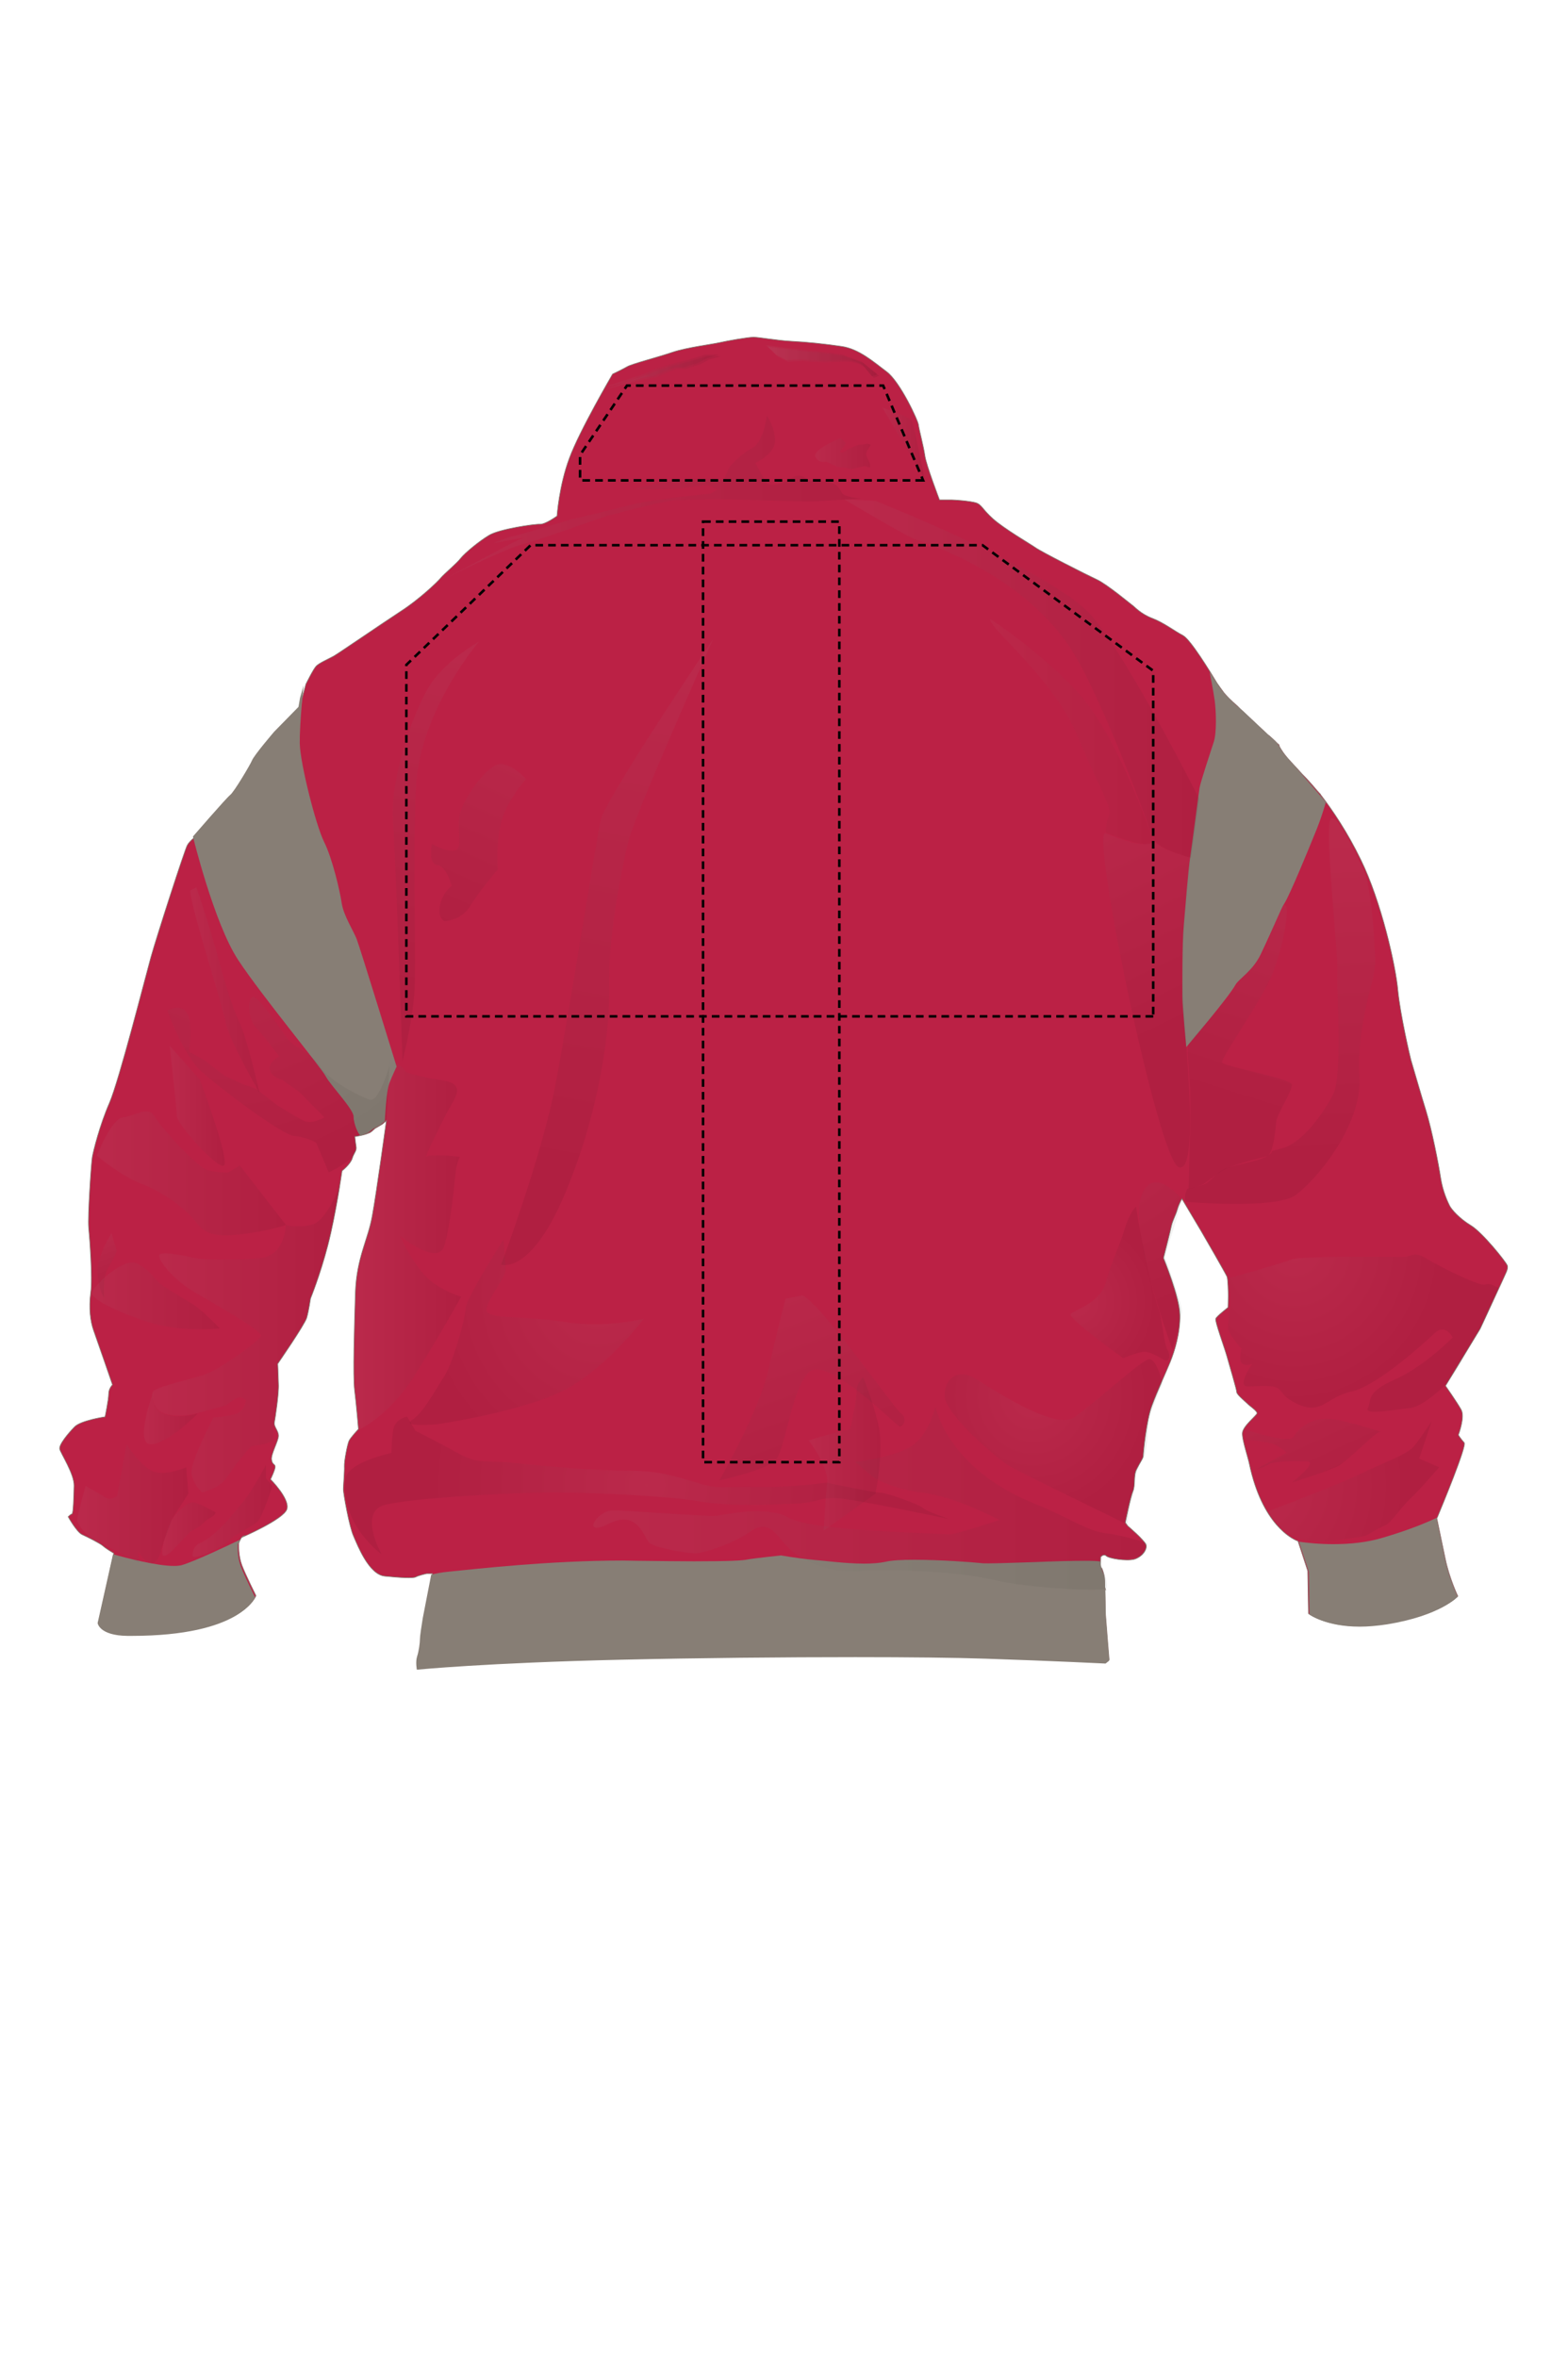 <?xml version="1.0" encoding="utf-8"?>
<!-- Generator: Adobe Illustrator 19.1.0, SVG Export Plug-In . SVG Version: 6.00 Build 0)  -->
<!DOCTYPE svg PUBLIC "-//W3C//DTD SVG 1.1//EN" "http://www.w3.org/Graphics/SVG/1.1/DTD/svg11.dtd">
<svg version="1.1" xmlns="http://www.w3.org/2000/svg" xmlns:xlink="http://www.w3.org/1999/xlink" x="0px" y="0px"
	 viewBox="0 0 612 920" enable-background="new 0 0 612 920" xml:space="preserve">
<g id="BODY">
	<g>
		<path fill="#BB2145" stroke="#877E75" stroke-width="0.25" stroke-miterlimit="10" d="M588.3,493.9c-0.5-1.4-9.7-12.9-14.2-15.6
			c-4.5-2.7-7.6-6.3-8.3-7.7c-0.7-1.4-2.7-5.6-3.5-10.9c-0.8-5.3-3.4-18.6-5.7-26.1c-2.3-7.4-5.3-18-5.9-19.9
			c-0.5-1.9-4.2-17.9-5.1-27.2c-0.8-9.3-6.4-34.5-14.5-51c-5.2-10.7-11-19.3-15.7-25.4c0-0.1,0-0.1,0-0.1s-0.5-0.5-1.3-1.4
			c-2.1-2.5-3.9-4.5-5.3-5.9c-0.1-0.1-0.3-0.3-0.4-0.4c-1.7-1.9-3.4-3.7-4.5-4.9c-3-3.2-4-5.1-4.5-6l-0.2-0.7l-0.8-0.7
			c-1-1.1-2.2-2.1-3.2-3c0,0-0.1-0.1-0.2-0.1l-6.4-6c-1.9-1.8-3.6-3.4-4.5-4.2l-1.2-1.2c0,0-2.8-2.3-5.1-5c-0.9-1.2-1.9-2.6-2.8-3.9
			c-2.7-4.5-10.3-17-13.3-18.6c-3.3-1.7-7.5-5-12-6.7c-4.5-1.7-7-4.6-7.5-4.9c-0.5-0.3-10-8.3-14.1-10.2c-4.1-1.9-22-11-24-12.5
			c-2-1.4-12.3-7.4-16.5-11.2c-4.2-3.7-4.4-5.6-6.8-6.3c-2.5-0.7-8.3-1.1-9.3-1.1c-1,0-4.8,0-4.8,0s-5.2-13.6-5.7-17.2
			c-0.5-3.6-2.3-10.3-2.5-12c-0.1-1.7-7.2-16.9-12.4-20.8c-5.2-3.9-10.8-8.9-17.6-9.9c-6.8-1-13.5-1.7-19.4-2
			c-5.9-0.3-12.8-1.6-15-1.6c-2.2,0-10.1,1.4-13.2,2.1c-3.1,0.7-12.7,1.9-18.2,3.7c-5.5,1.9-16,4.6-17.9,5.7
			c-1.9,1.1-5.7,2.9-5.7,2.9s-13,22.2-16.9,32.9c-4,10.7-4.8,22.5-4.8,22.5s-4.5,3.3-6.7,3.2s-15.8,1.9-19.8,4.3
			c-4,2.4-9.4,6.9-11.1,9c-1.6,2.1-6.7,6.3-7.8,7.7c-1.1,1.4-8.3,8.3-15.6,13c-7.2,4.7-24.4,16.5-26.2,17.5c-1.8,1-5.7,2.7-6.8,3.9
			c-1.1,1.1-4,7-4,7l-1.6,5.9l-0.3,2.6l-0.1,0.5l-8.2,8.4c-0.1,0.1-0.2,0.2-0.2,0.2c-1.2,1-7.9,9.3-8.6,10.5
			c-0.1,0.1-0.2,0.4-0.4,0.7c-0.3,0.5-0.6,0.9-0.7,1.2c0,0.1-0.1,0.1-0.1,0.2c-0.7,1.2-1.6,2.9-2.6,4.6c-1.6,2.6-3.4,5.6-4.7,7.3
			c-0.2,0.2-0.3,0.4-0.5,0.6c-1.9,1.9-7.6,8.2-10.2,11.3c-2,2.3-3.7,4.2-4.4,5.1c-0.1,0.1-0.2,0.2-0.2,0.2s-2.6,1.9-3.5,3.6
			c-1,1.7-12,35.8-14.2,43.7c-2.2,7.9-12.4,48.1-16.2,56.9c-3.8,8.7-6.3,18.8-6.7,21.2c-0.4,2.4-1.8,23.1-1.4,27.4
			c0.4,4.3,1.6,19.6,0.8,25.5c-0.8,5.9-0.1,11.3,1.1,14.6c1.2,3.3,7.4,21.3,7.4,21.3s-1.5,1.4-1.5,3.6c0,2.1-1.4,8.9-1.4,8.9
			s-9.6,1.4-12,4c-2.5,2.6-6.1,6.9-5.7,8.6c0.4,1.7,5.7,9.7,5.6,14.3c-0.1,4.6-0.3,10.9-0.8,11c-0.5,0.1-1.5,1.1-1.5,1.1
			s3.3,6,5.5,7c2.2,1,6.8,3.3,8.1,4.4c1.1,1,3.6,2.5,4.1,2.8c0.1,0,0.1,0.1,0.1,0.1l-5.9,26.7c0,0,0.6,4.9,11.7,5
			c44.4,0.4,49.7-15.2,49.7-15.2s-4.1-8.2-5.5-11.9c-1.4-3.7-1.2-7.7-1.2-8.4c0-0.5,0.6-1.6,0.9-2.1c0.1-0.2,0.2-0.3,0.2-0.3
			S110.8,593,112,589c1.2-4-6.4-11.6-6.4-11.6s1.9-3.9,1.8-5c-0.1-1.1-1.1-0.6-1.4-2.7c-0.3-2.1,2.7-7.3,2.7-9.3
			c0-2-1.9-3.6-1.6-5.2c0.3-1.6,1.8-11.3,1.6-15c-0.1-3.7-0.3-7.9-0.3-7.9s10.5-15.2,11.3-17.9c0.8-2.7,1.5-7.6,1.5-7.6
			s3.7-8.9,6.8-20.9c3.1-12,5.5-28.9,5.5-28.9s3.3-2.6,4-4.9c0.7-2.3,1.8-2.9,1.5-4.6c-0.3-1.7-0.5-3.9-0.5-3.9s3.8-0.5,5.8-1.5
			l0.1,0l0.1-0.1c0.3-0.2,0.5-0.3,0.7-0.5c0.1-0.1,0.2-0.2,0.3-0.3l0.8-0.7c0,0,0.1-0.1,0.1-0.1l2.6-1.5c0.1-0.1,0.2-0.1,0.2-0.1
			l1.6-1.4c0,0-3.8,27.8-5.5,37.1c-1.6,9.3-6.1,16.2-6.6,30.1c-0.4,13.9-1,32.2-0.3,38c0.7,5.7,1.5,15.2,1.5,15.2s-3.1,3.3-3.7,4.6
			s-1.9,7.9-1.8,9.9c0.1,2-0.4,7.4-0.4,9c0,1.6,2.3,14.6,4,18.3c1.6,3.7,6,15,12.2,15.6c6.1,0.6,11.1,0.9,12.1,0.3
			c1.1-0.6,4.2-1.3,4.2-1.3h2.3c0,0,0,0,0,0c-0.1,0.6-2.7,13.9-3.3,17c-0.5,3.2-1.1,6.9-1.1,8.2c0,1.3-0.4,4.6-1.1,6.7
			c-0.7,2.2-0.1,5.2-0.1,5.2s27-2.7,79.7-3.9c52.7-1.1,114.7-1.3,141.8-0.4c27.2,0.9,46.8,1.9,46.8,1.9l1.4-1.1
			c0,0-1.2-14.5-1.4-17.5c-0.1-1.8-0.1-6.2-0.2-9.8c0.1,0,0.2,0,0.2,0c-0.1-0.1-0.1-0.5-0.3-1c0-1.9-0.1-3.6-0.2-4.2
			c-0.2-1.1-0.6-2.4-1-3.3c-0.1,0-0.2,0-0.3,0c-0.1-0.8-0.2-1.3-0.2-1.4c0-0.4,0.1-2.9,0.1-2.9s1.2-1.4,2.2-0.4
			c1,1,7.8,2.1,10.9,1.3c3.1-0.9,5.1-3.9,4.6-5.6c-0.4-1.7-7.1-7.4-7.1-7.4l-1-1.3c0,0,2-10,3-12.3c1-2.3,0.1-6,1.4-8.5
			c1.2-2.4,2.6-4.3,2.6-5.3s1.2-13.8,3.4-19.6c2.2-5.9,5.3-12.5,7.1-16.9c1.8-4.4,4-11.6,3.8-18.5c-0.1-6.9-6.4-22.2-6.4-22.2
			s2.7-10.5,3.1-12.5c0.4-2,1.6-4,2.3-6.4c0.7-2.4,1.8-4.2,1.8-4.2s6.7,11.3,7.5,12.6c0.8,1.3,9.7,16.8,10.1,17.8
			c0.4,1,0.5,6.3,0.5,7.6c0,1.3-0.1,4.4-0.1,4.4s-4.4,3.4-4.8,4.4c-0.4,1,3.4,11.2,4.4,14.8c1,3.6,3.8,13,3.8,13.9
			c0,0.9,3.3,3.6,4.1,4.4c0.8,0.9,4.1,3,3.8,3.9c-0.3,0.9-5.6,5-5.7,7.7c-0.1,2.7,2.2,9.4,2.7,11.9c5,23.7,16.7,29.3,18.7,30.1
			c0.2,0.1,0.3,0.1,0.3,0.1l3.8,11.6l0.1,5.2l0.2,11.5c0,0,9.4,7.3,30.3,3.9C562.5,630.3,569,623,569,623s-3.3-6.9-4.9-14.6
			c-1.6-7.7-3.3-15.8-3.3-15.8s0.1-0.2,0.3-0.6c1.7-4.1,11.5-27.7,10.4-28.9c-1.2-1.3-2.3-3-2.3-3s2.7-7,1.1-9.9
			c-1.6-2.9-6.1-9.3-6.1-9.3l13.5-22.2c0,0,7.2-15.6,8.6-18.6C587.6,497.1,588.8,495.3,588.3,493.9z"/>
	</g>
</g>
<g id="SHOULDER_INSERT">
	<g id="PATTERN_6_B_2_" display="none">
		<g display="inline">
			<path fill="#00AD5D" d="M94.5,304.2c-1.6,2.6-3.2,5-3.9,5.5c-1.7,1.4-14.5,16.2-14.5,16.2s8.2,33.7,17.6,48.1
				c9.5,14.4,32.7,42.3,34.3,45.6c1.7,3.3,10.8,12.7,10.8,15.6c0,2.9,2,7.4,2.8,7.4l2.8-1l2-1.6l2.9-1.6l1.7-1.4
				c0,0,0.1-2.7,0.4-5.9c-6.8-11.4-21.4-36.3-34.5-64.1C104.4,340.6,97.5,316.4,94.5,304.2"/>
			<path fill="#00AD5D" d="M499.3,289.6c-5.8,18.7-20.8,63.7-37.1,89.6c0,4.4,0,8.2,0,9.6c0,3.4,1.5,19.3,1.5,19.3
				s16.5-19.4,19.2-24.3c1.2-2.3,6.7-5.3,9.9-12c4.8-10,7.8-17.7,9.1-19.6c2.3-3.6,9.6-21.5,12-27.4c2.5-5.9,4.3-12.3,4.3-12.3
				s-10.4-12.2-13.8-15.8c-4-4.3-4.4-6.1-4.8-6.6C499.6,289.9,499.4,289.7,499.3,289.6"/>
		</g>
	</g>
	<g id="PATTERN_6_A_2_" display="none">
		<g display="inline">
			<path fill="#FCBA33" d="M155.5,415.7c0,0-14.3-46.5-15.6-49.8c-1.3-3.3-5-9-5.8-13.8c-0.7-4.9-3.7-17.7-6.9-24.1
				c-3.2-6.4-9.3-30.4-9.5-38.4c-0.2-8,1.4-22.6,1.4-22.6l-1.4,4.9l-0.6,3.5l-9.5,9.7c0,0-7.9,9.2-8.7,11.3
				c-0.3,0.8-2.5,4.6-4.6,7.9c3,12.2,9.9,36.3,22.3,62.7c13.1,27.8,27.6,52.7,34.5,64.1c0.3-3.4,0.7-7.3,1.4-9
				C154,418.8,155.5,415.7,155.5,415.7z"/>
			<path fill="#FCBA33" d="M495.7,286.2c-3.4-3-10-9.6-11.4-10.6c-1.3-1-3.9-3.6-4.5-4.2c-2.6-2.4-7-9.8-7-9.8s1.4,6.9,2,11.2
				c0.6,4.4,0.8,12.9-0.4,16.3c-1.1,3.4-5.1,15.4-5.5,17.8c-0.4,2.4-2.7,20.6-3.6,26.6c-0.9,5.9-2,20.7-2.6,27.5
				c-0.4,3.7-0.5,11.7-0.5,18.2c16.2-25.9,31.2-70.9,37.1-89.6C498.3,288.4,496.9,287.2,495.7,286.2z"/>
		</g>
	</g>
	<g id="PATTERN_5_A_2_" display="none">
		<g display="inline">
			<path fill="#BB2145" d="M151.6,422.1C151.6,422.1,151.7,422.1,151.6,422.1c-25.9-50.5-31.4-53.5-41.8-82.8
				c-7.8-22.1-10.2-36.8-10.9-44.5c-0.5,0.7-0.8,1.2-0.9,1.6c-0.5,1.3-6.9,12.2-8.5,13.4c-0.3,0.2-0.9,0.8-1.7,1.7
				c3.6,12,11.2,37.2,14.5,44.8c3.8,8.6,36.9,65.4,46.5,81.6l1.1-0.9C149.8,437,150.3,425.4,151.6,422.1z"/>
			<path fill="#BB2145" d="M505.5,299c-0.9-1-1.6-1.8-2.2-2.4c-4-4.3-4.4-6.1-4.8-6.6c-1.1-1.4-2.6-2.6-3.9-3.8
				c-0.4-0.4-0.9-0.8-1.4-1.3c-2.8,8.9-8,24.7-11.4,34.4c-3,8.3-14.2,25.1-19.4,32.7c-0.3,3.5-0.6,6.7-0.8,9
				c-0.4,4.4-0.5,14.9-0.5,21.8c4.9-6.6,14.8-20,17.7-25C482,352.4,499,313.7,505.5,299z"/>
		</g>
	</g>
	<g id="PATTERN_5_B_2_" display="none">
		<g display="inline">
			<path fill="#FCBA33" d="M87.8,311.5c-1.7,1.8-4.2,4.6-6.6,7.3c3.3,12,11,37.3,18.4,49.6c5.3,8.8,32.3,55.3,42.9,73.5l0.8-0.3
				l2-1.6l2.9-1.6l0.6-0.5c-9.5-16.3-42.6-73.1-46.5-81.6C99,348.7,91.3,323.5,87.8,311.5"/>
			<path fill="#FCBA33" d="M106.4,285.3c-1.1,1.3-5.5,6.5-7.5,9.5c0.7,7.7,3,22.4,10.9,44.5c10.4,29.4,15.9,32.3,41.8,82.8
				c1.3-3.3,2.8-6.4,2.8-6.4s-0.7-2.3-1.8-5.9c-12.5-25.4-35.3-72.5-39.1-86.1C109.9,310.9,108.1,303.4,106.4,285.3"/>
			<path fill="#FCBA33" d="M505.5,299c-6.5,14.7-23.6,53.4-26.7,58.8c-2.9,5-12.8,18.4-17.7,25c0,2.8,0,5.1,0,6.1
				c0,1.3,0.2,4.2,0.5,7.5c7.2-8.4,18.9-22.6,22.1-28.5c8.6-16.2,23.7-51.7,28-61.8C509.6,303.6,507.3,301,505.5,299"/>
			<path fill="#FCBA33" d="M485.6,277.7c-3.1,10.4-8.6,28.6-11.4,35.7c-1.8,4.6-5.8,11.4-9.6,17.5c-0.1,1-0.3,1.8-0.4,2.5
				c-0.6,3.9-1.3,11.7-1.9,18.5c5.2-7.6,16.4-24.4,19.4-32.7c3.4-9.6,8.6-25.5,11.4-34.4C490.9,282.7,487.8,279.8,485.6,277.7"/>
		</g>
	</g>
	<g id="PATTERN_5_C_2_" display="none">
		<g display="inline">
			<path fill="#00AD5D" d="M81.2,318.8c-3.3,3.7-6.2,7.1-6.2,7.1s8.2,33.7,17.6,48.1c9.5,14.4,32.7,42.3,34.3,45.6
				c1.7,3.3,10.8,12.7,10.8,15.6c0,2.9,2,7.4,2.8,7.4l2-0.7c-10.6-18.3-37.6-64.8-42.9-73.5C92.2,356.1,84.6,330.7,81.2,318.8z"/>
			<path fill="#00AD5D" d="M152.6,409.7c-3.9-12.7-12.7-41.3-13.8-43.9c-1.3-3.3-5-9-5.8-13.8c-0.7-4.9-3.7-17.7-6.9-24.1
				c-3.2-6.4-9.3-30.4-9.5-38.4c-0.2-8,1.4-22.6,1.4-22.6l-1.4,4.9l-0.6,3.5l-9.5,9.7c0,0-0.1,0.1-0.3,0.3c1.6,18.1,3.5,25.6,7,38.3
				C117.3,337.2,140.1,384.3,152.6,409.7z"/>
			<path fill="#00AD5D" d="M485.6,277.7c-1.1-1-1.9-1.8-2.3-2.1c-1.3-1-3.9-3.6-4.5-4.2c-2.6-2.4-7-9.8-7-9.8s1.4,6.9,2,11.2
				c0.6,4.4,0.8,12.9-0.4,16.3c-1.1,3.4-5.1,15.4-5.5,17.8c-0.3,2.1-2.2,16.6-3.2,24c3.8-6.1,7.8-12.9,9.6-17.5
				C477,306.4,482.5,288.1,485.6,277.7z"/>
			<path fill="#00AD5D" d="M511.7,306c-4.3,10.1-19.4,45.6-28,61.8c-3.1,5.9-14.9,20.1-22.1,28.5c0.4,5.5,1,11.8,1,11.8
				s16.5-19.4,19.2-24.3c1.2-2.3,6.7-5.3,9.9-12c4.8-10,7.8-17.7,9.1-19.6c2.3-3.6,9.6-21.5,12-27.4c2.5-5.9,4.3-12.3,4.3-12.3
				S514.6,309.4,511.7,306z"/>
		</g>
	</g>
	<g id="PATTERN_4_B_2_" display="none">
		<g display="inline">
			<path fill="#54001E" d="M149,438.7l0.6-0.5c-8.7-15.5-33.9-60.7-42.6-80.1c-6.9-15.2-13.8-34.8-17.9-46.8c-1.8,1.9-5,5.5-7.7,8.6
				c4.6,14.5,14.7,45.1,20.8,51.6c6.8,7.2,34.7,54.6,43.3,69.3l0.7-0.5L149,438.7z"/>
			<path fill="#54001E" d="M115.8,318.9c-3.3-11.2-6.5-25.6-8.2-33.6c-0.1,0.1-7.9,9.2-8.7,11.3c-0.1,0.2-0.3,0.7-0.6,1.2
				c4.2,13,11.4,34.9,15.2,45.2c6.9,18.3,28.6,66.3,37.8,86.4c0.3-2.8,0.7-5.6,1.2-7c0.2-0.4,0.3-0.8,0.5-1.3
				C146,402.9,122.3,341.1,115.8,318.9z"/>
			<path fill="#54001E" d="M494.5,285.6c-2.5-2.3-6-5.7-8.3-7.9c-2.8,9.1-14.8,47.5-17.5,56.1c-1.3,4.2-3.1,8.3-4.8,11.6
				c-0.5,5.8-1,12-1.4,15.8c-0.1,0.9-0.2,2.1-0.2,3.4c2.2-2.6,10.1-12.7,12.9-20.9C478.1,335.3,491.4,294.9,494.5,285.6z"/>
			<path fill="#54001E" d="M510.1,303.5c-2.4-2.7-4.7-5.3-5.9-6.7c-0.5-0.5-0.9-1-1.3-1.5c-3.8,11-19.4,55.8-23.3,62.3
				c-3.6,6.1-14.1,20-17.6,24.7c0,3.2,0,5.7,0,6.7c0,1.2,0.2,4.1,0.5,7.3c6.5-7.4,19.2-22.3,24.8-32.7
				C496,347.6,507.5,311.9,510.1,303.5z"/>
		</g>
	</g>
	<g id="PATTERN_4_A_2_" display="none">
		<g display="inline">
			<path fill="#FEC43A" d="M119,267.1l-1.4,4.9l-0.6,3.5l-9.5,9.7l0,0c1.7,8,5,22.4,8.2,33.6c6.5,22.2,30.2,84.1,37.2,102.2
				c1.1-2.8,2.3-5.2,2.3-5.2s-14.3-46.5-15.6-49.8c-1.3-3.3-5-9-5.8-13.8c-0.7-4.9-3.7-17.7-6.9-24.1c-3.2-6.4-9.3-30.4-9.5-38.4
				C117.4,281.8,119,267.1,119,267.1"/>
			<path fill="#FEC43A" d="M81.3,319.9c-3,3.4-5.5,6.3-5.5,6.3s8.2,33.7,17.6,48.1c9.5,14.4,32.7,42.3,34.3,45.6
				c1.7,3.3,10.8,12.7,10.8,15.6c0,2.9,2,7.4,2.8,7.4l2.8-1l1.3-1c-8.6-14.7-36.6-62.1-43.3-69.3C96,365,85.9,334.4,81.3,319.9"/>
			<path fill="#FEC43A" d="M98.2,297.8c-1.8,3.2-6.6,11.1-7.9,12.2c-0.2,0.2-0.7,0.6-1.3,1.2c4.1,12,11.1,31.6,17.9,46.8
				c8.8,19.4,33.9,64.6,42.6,80.1l1.1-0.9c0,0,0.2-3.9,0.6-7.9c-9.2-20.1-30.9-68.1-37.8-86.4C109.6,332.7,102.4,310.8,98.2,297.8"
				/>
			<path fill="#FEC43A" d="M472.6,261.8c0,0,1.4,6.9,2,11.2c0.6,4.4,0.8,12.9-0.4,16.3c-1.1,3.4-5.1,15.4-5.5,17.8
				c-0.4,2.4-2.7,20.6-3.6,26.6c-0.4,2.7-0.9,7-1.3,11.7c1.7-3.4,3.5-7.5,4.8-11.6c2.7-8.6,14.6-47,17.5-56.1
				c-1-0.9-1.7-1.6-2.1-1.9c-1.3-1-3.9-3.6-4.5-4.2C477,269.3,472.6,261.8,472.6,261.8"/>
			<path fill="#FEC43A" d="M494.5,285.6c-3.1,9.3-16.4,49.8-19.3,58.2c-2.8,8.2-10.8,18.3-12.9,20.9c-0.2,5-0.3,12.2-0.3,17.7
				c3.5-4.6,14-18.5,17.6-24.7c3.9-6.5,19.5-51.2,23.3-62.3c-2.8-3.2-3.2-4.7-3.5-5.1c-1.1-1.4-2.6-2.6-3.9-3.8
				C495.2,286.2,494.9,285.9,494.5,285.6"/>
			<path fill="#FEC43A" d="M510.1,303.5c-2.6,8.3-14.1,44-22.9,60.2c-5.6,10.3-18.3,25.3-24.8,32.7c0.4,5.6,1,12,1,12
				S480,389,482.7,384c1.2-2.3,6.7-5.3,9.9-12c4.8-10,7.8-17.7,9.1-19.6c2.3-3.6,9.6-21.5,12-27.4c2.5-5.9,4.3-12.3,4.3-12.3
				S514,307.9,510.1,303.5"/>
		</g>
	</g>
	<g id="PATTERN_3_C_2_" display="none">
		<g display="inline">
			<path d="M86.1,313.2c-4.3,4.7-11.4,13-11.4,13s8.2,33.7,17.6,48.1c9.5,14.4,32.7,42.3,34.3,45.6c1.7,3.3,10.8,12.7,10.8,15.6
				c0,2.9,2,7.4,2.8,7.4l2.8-1l2-1.6l2.9-1.6c0,0-42.1-70.1-49.5-84.2C93.7,345.6,88.9,326.1,86.1,313.2z"/>
			<path d="M506.1,300.3c-4.9,13.3-14.8,39.5-21.2,52.2c-6.4,12.8-18.3,26.4-24.1,32.7c0,1.8,0,3.2,0,3.9c0,3.4,1.5,19.3,1.5,19.3
				s16.5-19.4,19.2-24.3c1.2-2.3,6.7-5.3,9.9-12c4.8-10,7.8-17.7,9.1-19.6c2.3-3.6,9.6-21.5,12-27.4c2.5-5.9,4.3-12.3,4.3-12.3
				S510.5,305.3,506.1,300.3z"/>
		</g>
	</g>
	<g id="PATTERN_3_B_2_" display="none">
		<g display="inline">
			<path fill="#BB2145" d="M113.2,341.2c-2.3-9.1-8.8-33.5-12.8-48.4c-1.3,1.7-2.3,3.1-2.6,3.8c-0.5,1.3-6.9,12.2-8.5,13.4
				c-0.4,0.3-1.6,1.5-3,3.2c2.8,12.8,7.5,32.3,12.2,41.4c7.4,14.1,49.5,84.2,49.5,84.2l1.7-2.6c0.1-1.7,0.3-4.8,0.6-7.8
				C142.9,412.2,116.1,352.7,113.2,341.2z"/>
			<path fill="#BB2145" d="M506.1,300.3c-1.2-1.4-2.3-2.6-3.1-3.4c-4-4.3-4.4-6.1-4.8-6.6c-1.1-1.4-2.6-2.6-3.9-3.8
				c-0.4-0.4-1-0.9-1.6-1.4c-3.5,9.4-9,24.2-11.2,31.3c-2.5,8.1-14.5,34-20.3,46.4c-0.4,5.6-0.4,16.5-0.4,22.6
				c5.8-6.3,17.7-19.8,24.1-32.7C491.3,339.9,501.2,313.7,506.1,300.3z"/>
		</g>
	</g>
	<g id="PATTERN_3_A_2_" display="none">
		<g display="inline">
			<path fill="#FCBA33" d="M150.2,428.4c0.3-2.4,0.6-4.7,1.1-5.9c1.3-3.3,2.8-6.4,2.8-6.4s-14.3-46.5-15.6-49.8
				c-1.3-3.3-5-9-5.8-13.8c-0.7-4.9-3.7-17.7-6.9-24.1c-3.2-6.4-9.3-30.4-9.5-38.4c-0.2-8,1.4-22.6,1.4-22.6l-1.4,4.9l-0.6,3.5
				l-9.5,9.7c0,0-3.5,4.1-6.1,7.5c4,14.9,10.6,39.3,12.8,48.4C116.1,352.7,142.9,412.2,150.2,428.4z"/>
			<path fill="#FCBA33" d="M492.8,285.1c-4.1-3.8-11.4-11-12.6-11.8c0,0-6,12.8-7.1,16.1c-1.1,3.4-5.1,15.4-5.5,17.8
				c-0.4,2.4-2.7,20.6-3.6,26.6c-0.9,5.9-2,20.7-2.6,27.5c0,0.4-0.1,0.9-0.1,1.4c5.8-12.3,17.8-38.3,20.3-46.4
				C483.8,309.3,489.3,294.4,492.8,285.1z"/>
		</g>
	</g>
	<g id="PATTERN_2_B_2_" display="none">
		<g display="inline">
			<path fill="#FCBA33" d="M113.5,341.9c-2.3-9.1-8.8-33.5-12.8-48.4c-1.3,1.7-2.3,3.1-2.6,3.8c-0.5,1.3-6.9,12.2-8.5,13.4
				c-0.4,0.3-1.6,1.5-3,3.2c2.8,12.8,7.5,32.3,12.2,41.4c7.4,14.1,49.5,84.2,49.5,84.2l1.7-2.6c0.1-1.7,0.3-4.8,0.6-7.8
				C143.3,412.9,116.4,353.5,113.5,341.9z"/>
			<path fill="#FCBA33" d="M507.5,300.1c-1.2-1.4-2.3-2.6-3.1-3.4c-4-4.3-4.4-6.1-4.8-6.6c-1.1-1.4-2.6-2.6-3.9-3.8
				c-0.4-0.4-1-0.9-1.6-1.4c-3.5,9.4-9,24.2-11.2,31.3c-2.5,8.1-14.5,34-20.3,46.4c-0.4,5.6-0.4,16.5-0.4,22.6
				c5.8-6.3,17.7-19.8,24.1-32.7C492.7,339.6,502.6,313.4,507.5,300.1z"/>
		</g>
	</g>
	<g id="PATTERN_2_A_3_" display="none">
		<g display="inline">
			<path fill="#BB2145" d="M86.5,314c-4.3,4.7-11.4,13-11.4,13s8.2,33.7,17.6,48.1c9.5,14.4,32.7,42.3,34.3,45.6
				c1.7,3.3,10.8,12.7,10.8,15.6c0,2.9,2,7.4,2.8,7.4l2.8-1l2-1.6l2.9-1.6c0,0-42.1-70.1-49.5-84.2C94,346.3,89.3,326.8,86.5,314"/>
			<path fill="#BB2145" d="M118.3,268l-1.4,4.9l-0.6,3.5l-9.5,9.7c0,0-3.5,4.1-6.1,7.5c4,14.9,10.6,39.3,12.8,48.4
				c2.9,11.6,29.7,71,37.1,87.2c0.3-2.4,0.6-4.7,1.1-5.9c1.3-3.3,2.8-6.4,2.8-6.4s-14.3-46.5-15.6-49.8c-1.3-3.3-5-9-5.8-13.8
				c-0.7-4.9-3.7-17.7-6.9-24.1c-3.2-6.4-9.3-30.4-9.5-38.4C116.6,282.6,118.3,268,118.3,268"/>
			<path fill="#BB2145" d="M481.6,273c0,0-6,12.8-7.1,16.1c-1.1,3.4-5.1,15.4-5.5,17.8c-0.4,2.4-2.7,20.6-3.6,26.6
				c-0.9,5.9-2,20.7-2.6,27.5c0,0.4-0.1,0.9-0.1,1.4c5.8-12.3,17.8-38.3,20.3-46.4c2.2-7,7.7-21.9,11.2-31.3
				C490,281,482.7,273.9,481.6,273"/>
			<path fill="#BB2145" d="M507.5,300.1c-4.9,13.3-14.8,39.5-21.2,52.2c-6.4,12.8-18.3,26.4-24.1,32.7c0,1.8,0,3.2,0,3.9
				c0,3.4,1.5,19.3,1.5,19.3s16.5-19.4,19.2-24.3c1.2-2.3,6.7-5.3,9.9-12c4.8-10,7.8-17.7,9.1-19.6c2.3-3.6,9.6-21.5,12-27.4
				c2.5-5.9,4.3-12.3,4.3-12.3S511.9,305.1,507.5,300.1"/>
		</g>
	</g>
	<g id="PATTERN_1_A_3_">
		<g>
			<path fill="#877E75" d="M118.5,267.5l-1.4,4.9l-0.6,3.5l-9.5,9.7c0,0-7.9,9.2-8.7,11.3c-0.5,1.3-6.9,12.2-8.5,13.4
				c-1.7,1.4-14.5,16.2-14.5,16.2s8.2,33.7,17.6,48.1c9.5,14.4,32.7,42.3,34.3,45.6c1.7,3.3,10.8,12.7,10.8,15.6
				c0,2.9,2,7.4,2.8,7.4l2.8-1l2-1.6l2.9-1.6l1.7-1.4c0,0,0.5-11.6,1.8-14.9c1.3-3.3,2.8-6.4,2.8-6.4s-14.3-46.5-15.6-49.8
				c-1.3-3.3-5-9-5.8-13.8c-0.7-4.9-3.7-17.7-6.9-24.1c-3.2-6.4-9.3-30.4-9.5-38.4C116.9,282.1,118.5,267.5,118.5,267.5"/>
			<path fill="#877E75" d="M472.1,262.2c0,0,1.4,6.9,2,11.2c0.6,4.4,0.8,12.9-0.4,16.3c-1.1,3.4-5.1,15.4-5.5,17.8
				c-0.4,2.4-2.7,20.6-3.6,26.6c-0.9,5.9-2,20.7-2.6,27.5c-0.6,6.3-0.5,24.5-0.5,27.8c0,3.4,1.5,19.3,1.5,19.3s16.5-19.4,19.2-24.3
				c1.2-2.3,6.7-5.3,9.9-12c4.8-10,7.8-17.7,9.1-19.6c2.3-3.6,9.6-21.5,12-27.4c2.5-5.9,4.3-12.3,4.3-12.3s-10.4-12.2-13.8-15.8
				c-4-4.3-4.4-6.1-4.8-6.6c-1.1-1.4-2.6-2.6-3.9-3.8c-3.4-3-10-9.6-11.4-10.6c-1.3-1-3.9-3.6-4.5-4.2
				C476.5,269.6,472.1,262.2,472.1,262.2"/>
		</g>
	</g>
</g>
<g id="CUFFS">
	<g id="PATTERN_6_B_1_" display="none">
		<g display="inline">
			<path fill="#00AD5D" d="M95.2,613.9c-4.9,2.7-14.6,7.5-25.7,8.6c-2.7,0.3-5.5,0.4-8.1,0.4c-7.9,0-15.4-1-20.7-2l-2.7,12
				c0,0,0.6,4.9,11.7,5c0.5,0,1,0,1.5,0c43,0,48.2-15.2,48.2-15.2S96.9,617.8,95.2,613.9"/>
			<path fill="#00AD5D" d="M565.1,609.3c-4.5,1.8-13,4.8-25.3,7.9c-5.9,1.5-11.6,2-16.7,2c-4.4,0-8.2-0.4-11.4-0.8l0.1,7.4l0.1,3.9
				c0,0,6.2,4.8,19.6,4.8c3.2,0,6.7-0.3,10.7-0.9c20.9-3.4,27.5-10.8,27.5-10.8S566.8,616.6,565.1,609.3"/>
		</g>
	</g>
	<g id="PATTERN_6_A_1_" display="none">
		<g display="inline">
			<path fill="#FCBA33" d="M69.4,622.5c11.1-1.1,20.9-5.8,25.7-8.6c-0.5-1.1-0.9-2.2-1.2-3c-1.4-3.7-1.2-7.7-1.2-8.5
				c0-0.5,0.6-1.6,0.9-2.1c-4.9,2.4-17.8,8.5-22.9,10c-5.1,1.5-20.8-2.5-27-4.2c0.1,0,0.1,0.1,0.1,0.1l-3.3,14.8
				C47.6,622.2,58.7,623.5,69.4,622.5z"/>
			<path fill="#FCBA33" d="M539.8,617.2c12.3-3.1,20.8-6.1,25.3-7.9c-0.1-0.4-0.2-0.8-0.3-1.1c-1.6-7.7-3.3-15.8-3.3-15.8
				s0.1-0.2,0.3-0.6c-3.6,1.7-10.2,4.6-21,7.8c-12.4,3.7-26.1,2.6-33.3,1.6c0.2,0.1,0.3,0.1,0.3,0.1l3.8,11.6l0.1,5.2l0,0.2
				C518.6,619.3,528.9,619.9,539.8,617.2z"/>
		</g>
	</g>
	<g id="PATTERN_5_A_1_" display="none">
		<g display="inline">
			<path fill="#BE0032" d="M69,629.3c14.7-2.7,24-8.6,28.2-12c-1-2.3-2.1-4.7-2.7-6.4c-0.1-0.4-0.2-0.8-0.4-1.2
				c-4.4,2.6-13.4,7.2-25.7,9.2c-10.7,1.7-20.7-0.9-26.3-2.8l-2.3,10.8C45.2,629.2,54.9,631.9,69,629.3z"/>
			<path fill="#BE0032" d="M511.1,618.5l0.1,5.4c4.5,1.1,12.8,2.3,25.1,1.5c11.3-0.7,23.1-6.5,29.6-10.1c-0.7-2.1-1.4-4.6-1.9-7.1
				c-0.4-1.7-0.7-3.5-1-5.1c-5.3,2.6-14.6,6.5-26,8.7c-12.5,2.4-21.7,1.4-26.2,0.5l0.2,0.8L511.1,618.5z"/>
		</g>
	</g>
	<g id="PATTERN_5_B_1_" display="none">
		<g display="inline">
			<path fill="#FEC43A" d="M93.5,605.2c-4,2.7-12.2,7.3-24.5,9.1c-2.1,0.3-4.2,0.4-6.2,0.4c-7.8,0-14.7-2-19.3-3.8l-1.1,5.3
				c4.3,1.5,11.2,3.4,19.1,3.4c2.3,0,4.8-0.2,7.3-0.6c12.2-2,21.3-6.6,25.7-9.2C93.8,608.1,93.6,606.5,93.5,605.2"/>
			<path fill="#FEC43A" d="M97.3,617.3c-4.3,3.4-13.5,9.3-28.2,12c-4.1,0.7-7.8,1.1-11.2,1.1c-8.2,0-14.2-1.8-17.9-3.5l-1,4.5
				c3.6,1.3,10.2,3.2,19.1,3.2c2.2,0,4.5-0.1,6.9-0.4c18.9-2,29.5-10.1,33.6-14C98.2,619.4,97.7,618.4,97.3,617.3"/>
			<path fill="#FEC43A" d="M562,598c-3.5,1.6-11.6,4.9-24.8,8.2c-6.6,1.6-12.3,2.1-17,2.1c-5,0-8.8-0.6-11.1-1.1l1.6,5
				c2.4,0.5,6.2,1,11.1,1c4.2,0,9.3-0.4,15.1-1.5c11.4-2.2,20.7-6.1,26-8.7C562.6,601.3,562.3,599.5,562,598"/>
			<path fill="#FEC43A" d="M565.9,615.3c-6.5,3.6-18.3,9.4-29.6,10.1c-2.7,0.2-5.3,0.3-7.6,0.3c-8.2,0-14-0.9-17.5-1.8l0,2.5l0,1
				c3.8,1.3,11,3.4,19.9,3.4c2.4,0,5-0.2,7.6-0.5c16.3-2.2,25.6-8.2,28.6-10.5C567,618.5,566.4,617,565.9,615.3"/>
		</g>
	</g>
	<g id="PATTERN_5_C_1_" display="none">
		<g display="inline">
			<path fill="#00994A" d="M65,634.3c-12.5,1.3-21.6-1.2-26-2.8l-0.5,2.5c0,0,0.6,5.2,11.7,5.3c44.6,0.4,49.9-15.8,49.9-15.8
				s-0.6-1.3-1.5-3.1C94.5,624.2,83.9,632.3,65,634.3z"/>
			<path fill="#00994A" d="M68.9,614.2c12.4-1.7,20.5-6.3,24.5-9.1c-0.1-1.5-0.1-2.7-0.1-3c0-0.6,0.6-1.7,0.9-2.2
				c-4.9,2.5-17.8,8.8-22.9,10.5c-5.1,1.6-20.8-2.6-27.1-4.4c0.1,0,0.1,0.1,0.1,0.1l-1,4.8C49.2,613.1,58.5,615.7,68.9,614.2z"/>
			<path fill="#00994A" d="M567.5,619.8c-3,2.3-12.4,8.3-28.6,10.5c-12.3,1.7-22.7-1.1-27.6-2.9l0.1,3c0,0,9.4,7.6,30.2,4
				c20.8-3.6,27.4-11.1,27.4-11.1S568.3,622,567.5,619.8z"/>
			<path fill="#00994A" d="M509.2,607.3c4.3,0.9,14.4,2.3,28-1.1c13.2-3.3,21.3-6.6,24.8-8.2c-0.7-3.6-1.2-6.2-1.2-6.2
				s0.1-0.2,0.3-0.6c-3.6,1.8-10.2,4.7-20.9,8.1c-12.3,3.9-25.9,2.7-33.2,1.7c0.2,0.1,0.3,0.1,0.3,0.1L509.2,607.3z"/>
		</g>
	</g>
	<g id="PATTERN_4_B_1_" display="none">
		<g display="inline">
			<path fill="#54001E" d="M65.3,621.3c8.2-0.5,22.7-7.7,28.7-10.8c-0.6-1.8-0.9-3.6-1-5.1c-4.3,2.4-16,8.5-27.9,9.7
				c-11,1.1-18.8-1.7-22.1-3.3l-1.4,6.6C44.5,619.5,52.6,622.1,65.3,621.3z"/>
			<path fill="#54001E" d="M58.4,633.5c10.6-0.2,20.7-3.3,28.2-6.7c4.9-2.2,8.9-5.3,11.2-7.3c-0.6-1.3-1.3-2.9-2-4.4
				c-4.6,3.2-16.2,10.3-28.9,11.7c-14.5,1.6-22.9-0.7-26.7-2.4l-1.2,5.6C41.9,631.4,48.3,633.8,58.4,633.5z"/>
			<path fill="#54001E" d="M533.4,606.6c-10,1.9-20,0.8-24.5,0.2l1.8,6l0,1.3c3.8,0.6,12.2,1.4,22.5-0.1
				c14.6-2.2,25.3-7.7,29.7-10.2c-0.5-2.4-0.9-4.8-1.3-6.7C556.6,599.2,543.9,604.6,533.4,606.6z"/>
			<path fill="#54001E" d="M564.4,610.6c-4.5,2.7-14.5,8-26.7,10.4c-12.2,2.5-22.2,0.5-26.8-0.8l0.1,6.2c4.1,1.6,12,3.7,23.4,2.1
				c14-1.9,27.3-8.4,32.1-11C565.8,615.6,565,613.2,564.4,610.6z"/>
		</g>
	</g>
	<g id="PATTERN_4_A_1_" display="none">
		<g display="inline">
			<path fill="#FEC43A" d="M93.7,599.5C88.8,602,76,608.4,71,610c-0.8,0.3-1.8,0.4-3,0.4c-6.6,0-18.6-3.3-23.8-4.8l0.1,0.1l-1.3,6
				c2.8,1.4,8.8,3.6,17.1,3.6c1.6,0,3.2-0.1,5-0.3c11.9-1.2,23.7-7.3,27.9-9.7c-0.2-1.8-0.1-3.2-0.1-3.6
				C92.8,601.2,93.4,600.1,93.7,599.5"/>
			<path fill="#FEC43A" d="M94,610.4c-6,3.1-20.4,10.3-28.7,10.8c-1.7,0.1-3.4,0.2-4.9,0.2c-9.9,0-16.3-2.1-18.9-3.1l-1.3,6.2
				c2.9,1.2,8.5,2.9,17.5,2.9c2.8,0,5.8-0.2,9.3-0.5c12.7-1.4,24.3-8.5,28.9-11.7c-0.7-1.7-1.4-3.4-1.8-4.6L94,610.4"/>
			<path fill="#FEC43A" d="M97.8,619.6c-2.3,1.9-6.3,5.1-11.2,7.3c-7.5,3.4-17.6,6.4-28.2,6.7c-0.4,0-0.9,0-1.3,0
				c-9.3,0-15.3-2.2-18-3.5l-0.8,3.7c0,0,0.6,5.2,11.7,5.3c0.5,0,1,0,1.5,0c42.9,0,48-16,48-16S98.8,621.6,97.8,619.6"/>
			<path fill="#FEC43A" d="M560.7,590.5c-3.6,1.8-10.2,4.8-20.9,8.2c-6.5,2.1-13.4,2.7-19.5,2.7c-5.5,0-10.3-0.5-13.7-1
				c0.2,0.1,0.3,0.1,0.3,0.1l1.9,6.2c2.6,0.4,7.1,0.9,12.3,0.9c3.8,0,8-0.3,12.2-1.1c10.5-2,23.2-7.4,28.2-9.7
				c-0.7-3.4-1.1-5.8-1.1-5.8S560.6,590.9,560.7,590.5"/>
			<path fill="#FEC43A" d="M562.9,603.7c-4.4,2.5-15.1,8-29.7,10.2c-4.4,0.7-8.5,0.9-12,0.9c-4.7,0-8.4-0.4-10.6-0.7l0.1,4.2l0,2
				c3,0.8,8.3,2,15,2c3.6,0,7.6-0.3,11.8-1.2c12.2-2.5,22.2-7.8,26.7-10.4c-0.2-0.9-0.5-1.9-0.6-2.9
				C563.5,606.4,563.2,605,562.9,603.7"/>
			<path fill="#FEC43A" d="M566.5,617.6c-4.8,2.6-18.2,9.1-32.1,11c-2.8,0.4-5.5,0.6-7.9,0.6c-7.2,0-12.4-1.5-15.5-2.7l0.1,3.9
				c0,0,6.2,5,19.6,5c3.2,0,6.7-0.3,10.7-1c20.8-3.6,27.4-11.3,27.4-11.3S567.6,621,566.5,617.6"/>
		</g>
	</g>
	<g id="PATTERN_3_C_1_" display="none">
		<g display="inline">
			<path d="M68.6,627.5c-15.2,1.9-25.7-0.6-29.4-1.8l-1.7,7.5c0,0,0.6,4.9,11.7,5c44.5,0.4,49.8-15.2,49.8-15.2s-1.2-2.4-2.5-5.2
				C92.1,620.7,82.4,625.8,68.6,627.5z"/>
			<path d="M538.7,623.2c-12.8,2.2-22.1,0.9-27.3-0.4l0,3.3l0.1,3.9c0,0,9.4,7.3,30.4,3.9c20.9-3.4,27.5-10.8,27.5-10.8
				s-1.8-3.8-3.4-8.8C560.2,617.2,550.7,621.2,538.7,623.2z"/>
		</g>
	</g>
	<g id="PATTERN_3_B_1_" display="none">
		<g display="inline">
			<path fill="#BB2145" d="M68.6,627.5c13.8-1.7,23.5-6.8,27.9-9.6c-1.1-2.4-2.3-5-3-6.7c-0.2-0.6-0.4-1.3-0.6-1.9
				c-4,2.2-12.7,6.5-23.9,7.8c-11.9,1.4-23.2-0.7-27.6-1.8l-2.3,10.4C42.9,626.9,53.4,629.4,68.6,627.5z"/>
			<path fill="#BB2145" d="M538.7,623.2c11.9-2,21.5-6,27.2-9c-0.6-1.8-1.1-3.8-1.5-5.8c-0.4-1.7-0.7-3.5-1.1-5.1
				c-5.9,3.1-15.2,7-27.1,8.9c-10.5,1.6-20.1,0.5-25.5-0.5l0.5,1.5l0.1,5.2l0.2,4.4C516.7,624.1,525.9,625.4,538.7,623.2z"/>
		</g>
	</g>
	<g id="PATTERN_3_A_1_" display="none">
		<g display="inline">
			<path fill="#FCBA33" d="M69.1,617.1c11.2-1.3,19.9-5.6,23.9-7.8c-0.8-3.1-0.7-6-0.7-6.6c0-0.5,0.6-1.6,0.9-2.1
				c-4.9,2.4-17.8,8.5-22.9,10c-5.1,1.5-20.8-2.5-27-4.2c0.1,0,0.1,0.1,0.1,0.1l-2,8.9C45.9,616.4,57.1,618.5,69.1,617.1z"/>
			<path fill="#FCBA33" d="M536.2,612.2c11.9-1.9,21.3-5.8,27.1-8.9c-1.2-5.8-2.2-10.7-2.2-10.7s0.1-0.2,0.3-0.6
				c-3.6,1.7-10.2,4.6-21,7.8c-12.4,3.7-26.1,2.6-33.3,1.6c0.2,0.1,0.3,0.1,0.3,0.1l3.3,10.2C516.1,612.7,525.8,613.9,536.2,612.2z"
				/>
		</g>
	</g>
	<g id="PATTERN_2_B_1_" display="none">
		<g display="inline">
			<path fill="#FCBA33" d="M69,628.3c13.8-1.7,23.5-6.8,27.9-9.6c-1.1-2.4-2.3-5-3-6.7c-0.2-0.6-0.4-1.3-0.6-1.9
				c-4,2.2-12.7,6.5-23.9,7.8c-11.9,1.4-23.2-0.7-27.6-1.8l-2.3,10.4C43.3,627.6,53.8,630.2,69,628.3z"/>
			<path fill="#FCBA33" d="M538.1,624c11.9-2,21.5-6,27.2-9c-0.6-1.8-1.1-3.8-1.5-5.8c-0.4-1.7-0.7-3.5-1.1-5.1
				c-5.9,3.1-15.2,7-27.1,8.9c-10.5,1.6-20.1,0.5-25.5-0.5l0.5,1.5l0.1,5.2l0.2,4.4C516,624.9,525.3,626.2,538.1,624z"/>
		</g>
	</g>
	<g id="PATTERN_2_A_1_" display="none">
		<g display="inline">
			<path fill="#BB2145" d="M96.9,618.7c-4.3,2.7-14.1,7.8-27.9,9.6c-3.9,0.5-7.5,0.7-10.8,0.7c-9.4,0-15.9-1.6-18.6-2.5l-1.7,7.5
				c0,0,0.6,4.9,11.7,5c0.5,0,1,0,1.5,0c43,0,48.2-15.2,48.2-15.2S98.2,621.5,96.9,618.7"/>
			<path fill="#BB2145" d="M93.6,601.4c-4.9,2.4-17.8,8.5-22.9,10c-0.8,0.2-1.8,0.3-3,0.3c-6.7,0-18.7-3.1-23.9-4.6l0.1,0.1l-2,8.9
				c3.4,0.8,10.7,2.2,19.4,2.2c2.6,0,5.4-0.1,8.2-0.5c11.2-1.3,19.9-5.6,23.9-7.8c-0.8-3.1-0.7-6-0.7-6.6
				C92.7,603,93.3,601.9,93.6,601.4"/>
			<path fill="#BB2145" d="M560.8,592.8c-3.6,1.7-10.2,4.6-21,7.8c-6.5,2-13.4,2.6-19.6,2.6c-5.5,0-10.3-0.5-13.8-1
				c0.2,0.1,0.3,0.1,0.3,0.1l3.3,10.2c3.4,0.6,8.6,1.3,14.6,1.3c3.4,0,7.1-0.2,10.9-0.8c11.9-1.9,21.3-5.8,27.1-8.9
				c-1.2-5.8-2.2-10.7-2.2-10.7S560.6,593.2,560.8,592.8"/>
			<path fill="#BB2145" d="M565.4,615.1c-5.8,2.9-15.3,6.9-27.2,9c-4.9,0.8-9.4,1.2-13.2,1.2c-6.1,0-10.8-0.8-14-1.6l0,3.3l0.1,3.9
				c0,0,6.2,4.8,19.6,4.8c3.2,0,6.7-0.3,10.7-0.9c20.9-3.4,27.5-10.8,27.5-10.8S566.9,620.1,565.4,615.1"/>
		</g>
	</g>
	<g id="PATTERN_1_A_1_">
		<g>
			<path fill="#877E75" d="M93.8,600.9c-4.9,2.4-17.8,8.5-22.9,10c-0.8,0.2-1.8,0.3-3,0.3c-6.7,0-18.7-3.1-23.9-4.6l0.1,0.1l-6,26.8
				c0,0,0.6,4.9,11.7,5c0.5,0,1,0,1.5,0c43,0,48.2-15.2,48.2-15.2s-4.1-8.2-5.5-11.9c-1.4-3.7-1.2-7.7-1.2-8.5
				C92.9,602.5,93.5,601.4,93.8,600.9"/>
			<path fill="#877E75" d="M561,592.3c-3.6,1.7-10.2,4.6-21,7.8c-6.5,2-13.4,2.6-19.6,2.6c-5.5,0-10.3-0.5-13.7-1
				c0.2,0.1,0.3,0.1,0.3,0.1l3.8,11.6l0.1,5.2l0.1,7.6l0.1,3.9c0,0,6.2,4.8,19.6,4.8c3.2,0,6.7-0.3,10.7-0.9
				c20.9-3.4,27.5-10.8,27.5-10.8s-3.3-6.9-4.9-14.6c-1.6-7.7-3.3-15.8-3.3-15.8S560.9,592.7,561,592.3"/>
		</g>
	</g>
</g>
<g id="WAISTBAND">
	<g id="PATTERN_6_B" display="none">
		<g display="inline">
			<path fill="#00AD5D" d="M281.5,625.8c-49.3,0-96.4,4.2-115.8,6.2c-0.5,2.9-0.9,6.1-0.9,7.3c0,1.3-0.4,4.6-1.1,6.7
				c-0.7,2.2-0.1,5.2-0.1,5.2s27.1-2.7,79.9-3.9c30.2-0.7,63.4-1,91.4-1c21,0,39,0.2,50.7,0.6c27.2,0.9,46.9,1.9,46.9,1.9l1.4-1.1
				c0,0-1.2-14.5-1.4-17.5c0-0.3,0-0.6,0-1c-22.3-0.4-73.8-1.4-127.9-3C296.8,625.9,289.1,625.8,281.5,625.8"/>
		</g>
	</g>
	<g id="PATTERN_6_A" display="none">
		<g display="inline">
			<path fill="#FCBA33" d="M304.4,626.1c54.1,1.6,105.6,2.6,127.9,3c-0.1-3.8-0.1-12.2-0.4-14.1c-0.1-0.6-1-2.5-1.4-4
				c-0.3-1.2-0.1-2.1-0.1-2.1c-4.3-1.1-41.5,1.1-46.7,0.5c-5.3-0.5-29.6-2.4-37.4-0.5c-7.8,1.8-22.3-0.3-28.4-0.8
				c-6-0.5-12.3-1.6-12.3-1.6s-10.5,1.1-13.1,1.6c-2.5,0.5-12.1,1.1-42.7,0.5c-30.6-0.5-62.8,3.2-73.6,4.2c-3.3,0.3-5.6,0.8-7.2,1.2
				c-0.1,0.6-2.7,14-3.3,17c-0.1,0.3-0.1,0.6-0.2,0.9C188.1,629.7,247.4,624.5,304.4,626.1z"/>
		</g>
	</g>
	<g id="PATTERN_5_A" display="none">
		<g display="inline">
			<path fill="#BB2145" d="M432.1,621.7c-18.6-0.2-64.3-0.5-112.8-0.9c-53.8-0.4-131,2.8-152.3,3.7c-0.5,2.8-1,5.5-1.2,6.6
				c-0.5,3.2-1.1,6.9-1.1,8.2c0,0.2,0,0.4,0,0.7c20-0.9,80-3.5,123.2-4.7c43.8-1.3,120.7,1.3,145,2.2c-0.3-3.2-0.5-6.2-0.5-7.4
				C432.2,628.5,432.1,625,432.1,621.7z"/>
		</g>
	</g>
	<g id="PATTERN_5_B" display="none">
		<g display="inline">
			<path fill="#FCBA33" d="M309.3,614.3c-47.6,0-113.7,3-141.2,4.3c-0.4,1.8-0.8,3.9-1.1,5.9c20-0.9,89.2-3.8,142.1-3.8
				c3.5,0,6.9,0,10.2,0c48.4,0.4,94.2,0.8,112.8,0.9c0-2.5-0.1-4.8-0.2-6C415.5,615.3,360.8,614.3,309.3,614.3"/>
			<path fill="#FCBA33" d="M315.7,634.9c-10.1,0-19.6,0.1-27.8,0.3c-43.1,1.2-103.2,3.8-123.2,4.7c-0.1,1.3-0.4,3.6-0.9,5.3
				c26.9-1.3,104.4-5,144.5-5c39.5,0,102.2,2,124.9,2.7c-0.1-1.7-0.3-3.6-0.4-5.5C413.1,636.8,358.9,634.9,315.7,634.9"/>
		</g>
	</g>
	<g id="PATTERN_5_C" display="none">
		<g display="inline">
			<path fill="#00AD5D" d="M308.3,640.3c-40.1,0-117.6,3.7-144.5,5c-0.1,0.3-0.1,0.5-0.2,0.8c-0.7,2.2-0.1,5.2-0.1,5.2
				s27.1-2.7,79.9-3.9c52.8-1.1,114.9-1.3,142.1-0.4c27.2,0.9,46.9,1.9,46.9,1.9l1.4-1.1c0,0-0.2-2-0.4-4.6
				C410.5,642.2,347.9,640.3,308.3,640.3z"/>
			<path fill="#00AD5D" d="M431.9,615.7c0-0.2,0-0.5-0.1-0.6c-0.1-0.6-1-2.5-1.4-4c-0.3-1.2-0.1-2.1-0.1-2.1
				c-4.3-1.1-41.5,1.1-46.7,0.5c-5.3-0.5-29.6-2.4-37.4-0.5c-7.8,1.8-22.3-0.3-28.4-0.8c-6-0.5-12.3-1.6-12.3-1.6
				s-10.5,1.1-13.1,1.6c-2.5,0.5-12.1,1.1-42.7,0.5c-30.6-0.5-62.8,3.2-73.6,4.2c-3.3,0.3-5.6,0.8-7.2,1.2c0,0.2-0.4,2.1-0.9,4.5
				c27.5-1.4,93.6-4.3,141.2-4.3C360.8,614.3,415.5,615.3,431.9,615.7z"/>
		</g>
	</g>
	<g id="PATTERN_4_B" display="none">
		<g display="inline">
			<path fill="#54001E" d="M307.9,623.6c44,0.2,108.6,1,124.1,1.2c0-2.7-0.1-5.7-0.2-7.7c-12.3,0-84.3,0.2-130.2-0.8
				c-44.2-0.9-117.2,3.1-134,4c-0.4,2.3-0.9,4.8-1.3,6.9C179.2,626.8,261.6,623.4,307.9,623.6z"/>
			<path fill="#54001E" d="M319.6,638.4c55.2,0.2,99.8,1.3,113.2,1.6c-0.2-2.7-0.4-5.5-0.6-7.5c-15.8-0.4-69.1-1.6-119.1-1.6
				c-54.1,0-134.1,3.3-148.1,3.9c-0.3,2.1-0.5,3.9-0.5,4.7c0,0.7-0.1,1.9-0.3,3.2C180.6,641.9,260.5,638.2,319.6,638.4z"/>
		</g>
	</g>
	<g id="PATTERN_4_A" display="none">
		<g display="inline">
			<path fill="#FEC43A" d="M305.4,606.8c0,0-10.5,1.1-13.1,1.6c-1.8,0.4-7.1,0.7-20.8,0.7c-5.7,0-12.9-0.1-21.8-0.2
				c-2,0-4.1-0.1-6.1-0.1c-28.7,0-57.4,3.3-67.5,4.3c-3.3,0.3-5.6,0.8-7.2,1.2c0,0.3-0.6,2.9-1.2,6.1c15.1-0.9,75.9-4.2,120.1-4.2
				c4.8,0,9.5,0,13.9,0.1c33.5,0.7,81,0.8,109,0.8c10.3,0,17.9,0,21.2,0c0-0.8-0.1-1.5-0.1-1.9c-0.1-0.6-1-2.5-1.4-4
				c-0.3-1.2-0.1-2.1-0.1-2.1c-0.9-0.2-3.1-0.3-6.2-0.3c-5.1,0-12.5,0.2-19.6,0.5c-7.1,0.2-13.9,0.5-17.9,0.5c-1.3,0-2.4,0-3-0.1
				c-3.6-0.4-16-1.3-26.1-1.3c-4.7,0-8.9,0.2-11.3,0.8c-2.3,0.5-5.2,0.7-8.2,0.7c-7.4,0-15.9-1.2-20.1-1.5
				C311.6,607.8,305.4,606.8,305.4,606.8"/>
			<path fill="#FEC43A" d="M314.5,638.4c-58.5,0-134.3,3.6-150.3,4.4c-0.2,1.2-0.5,2.5-0.8,3.5c-0.7,2.2-0.1,5.2-0.1,5.2
				s27.1-2.7,79.9-3.9c30.2-0.7,63.4-1,91.4-1c21,0,39,0.2,50.7,0.6c27.2,0.9,46.9,1.9,46.9,1.9l1.4-1.1c0,0-0.3-3.8-0.7-7.8
				c-13.3-0.4-58-1.4-113.2-1.6C317.9,638.4,316.2,638.4,314.5,638.4"/>
			<path fill="#FEC43A" d="M303.2,623.6c-46.9,0-124.4,3.2-136.9,3.7c-0.3,1.8-0.6,3.3-0.8,4c-0.2,1.1-0.4,2.3-0.6,3.4
				c14-0.6,94-3.9,148.1-3.9c50,0,103.3,1.2,119.1,1.6c-0.1-0.9-0.1-1.7-0.1-2.2c-0.1-1.1-0.1-3.2-0.1-5.5
				c-15.5-0.2-80.1-1-124.1-1.2C306.4,623.6,304.8,623.6,303.2,623.6"/>
		</g>
	</g>
	<g id="PATTERN_3_C" display="none">
		<g display="inline">
			<path d="M303.2,633.7c-47.3,0-116,3.7-138.8,5c0,0.3,0,0.6,0,0.8c0,1.3-0.4,4.6-1.1,6.7c-0.7,2.2-0.1,5.2-0.1,5.2
				s27.1-2.7,79.9-3.9c52.8-1.1,114.9-1.3,142.1-0.4c27.2,0.9,46.9,1.9,46.9,1.9l1.4-1.1c0,0-0.5-5.6-0.9-10.6
				C410.5,636.3,349.6,633.7,303.2,633.7z"/>
		</g>
	</g>
	<g id="PATTERN_3_B" display="none">
		<g display="inline">
			<path fill="#BB2145" d="M432.4,637.3c-0.2-3-0.4-5.8-0.5-6.9c-0.1-1.5-0.1-4.9-0.2-8.1c-24.4-1.3-96-4.7-137.1-3
				c-42.3,1.7-108.7,5.1-128.1,6.1c-0.5,2.6-1,5-1.1,6.1c-0.5,2.6-0.9,5.7-1.1,7.4c22.8-1.3,91.5-5,138.8-5
				C349.6,633.7,410.5,636.3,432.4,637.3z"/>
		</g>
	</g>
	<g id="PATTERN_3_A" display="none">
		<g display="inline">
			<path fill="#FCBA33" d="M431.8,622.3c-0.1-3.1-0.1-5.9-0.3-6.9c-0.1-0.6-1-2.5-1.4-4c-0.3-1.2-0.1-2.1-0.1-2.1
				c-4.3-1.1-41.5,1.1-46.7,0.5c-5.3-0.5-29.6-2.4-37.4-0.5c-7.8,1.8-22.3-0.3-28.4-0.8c-6-0.5-12.3-1.6-12.3-1.6
				s-10.5,1.1-13.1,1.6c-2.5,0.5-12.1,1.1-42.7,0.5c-30.6-0.5-62.8,3.2-73.6,4.2c-3.3,0.3-5.6,0.8-7.2,1.2
				c-0.1,0.4-1.2,6.1-2.1,10.9c19.4-1,85.8-4.4,128.1-6.1C335.7,617.6,407.4,621,431.8,622.3z"/>
		</g>
	</g>
	<g id="PATTERN_2_B" display="none">
		<path display="inline" fill="#FCBA33" d="M432.8,638.1c-0.2-3-0.4-5.8-0.5-6.9c-0.1-1.5-0.1-4.9-0.2-8.1c-24.4-1.3-96-4.7-137.1-3
			c-42.3,1.7-108.7,5.1-128.1,6.1c-0.5,2.6-1,5-1.1,6.1c-0.5,2.6-0.9,5.7-1.1,7.4c22.8-1.3,91.5-5,138.8-5
			C350,634.5,410.9,637.1,432.8,638.1z"/>
	</g>
	<g id="PATTERN_2_A" display="none">
		<g display="inline">
			<path fill="#BB2145" d="M305.6,607.6c0,0-10.5,1.1-13.1,1.6c-1.8,0.4-7.1,0.7-20.8,0.7c-5.7,0-12.9-0.1-21.8-0.2
				c-2,0-4.1-0.1-6.1-0.1c-28.7,0-57.4,3.3-67.5,4.3c-3.3,0.3-5.6,0.8-7.2,1.2c-0.1,0.4-1.2,6.1-2.1,10.9c19.4-1,85.8-4.4,128.1-6.1
				c7.7-0.3,16.5-0.4,25.8-0.4c40.4,0,91.4,2.4,111.3,3.5c-0.1-3.1-0.1-5.9-0.3-6.9c-0.1-0.6-1-2.5-1.4-4c-0.3-1.2-0.1-2.1-0.1-2.1
				c-0.9-0.2-3.1-0.3-6.2-0.3c-5.1,0-12.5,0.2-19.6,0.5c-7.1,0.2-13.9,0.5-17.9,0.5c-1.3,0-2.4,0-3-0.1c-3.6-0.4-16-1.3-26.1-1.3
				c-4.7,0-8.9,0.2-11.3,0.8c-2.3,0.5-5.2,0.7-8.2,0.7c-7.4,0-15.9-1.2-20.1-1.5C311.9,608.7,305.6,607.6,305.6,607.6"/>
			<path fill="#BB2145" d="M303.6,634.5c-47.3,0-116,3.7-138.8,5c0,0.3,0,0.6,0,0.8c0,1.3-0.4,4.6-1.1,6.7c-0.7,2.2-0.1,5.2-0.1,5.2
				s27.1-2.7,79.9-3.9c30.2-0.7,63.4-1,91.3-1c21,0,39.1,0.2,50.7,0.6c27.2,0.9,46.9,1.9,46.9,1.9l1.4-1.1c0,0-0.5-5.6-0.9-10.6
				C410.9,637.1,350,634.5,303.6,634.5"/>
		</g>
	</g>
	<g id="PATTERN_1_A">
		<g>
			<path fill="#877E75" d="M304.8,607.1c0,0-10.5,1.1-13.1,1.6c-1.8,0.4-7.1,0.7-20.8,0.7c-5.7,0-12.9-0.1-21.8-0.2
				c-2,0-4.1-0.1-6.1-0.1c-28.7,0-57.4,3.3-67.5,4.3c-3.3,0.3-5.6,0.8-7.2,1.2c-0.1,0.6-2.7,14-3.3,17c-0.5,3.2-1.1,6.9-1.1,8.2
				c0,1.3-0.4,4.6-1.1,6.7c-0.7,2.2-0.1,5.2-0.1,5.2s27.1-2.7,79.9-3.9c30.2-0.7,63.4-1,91.3-1c21,0,39.1,0.2,50.7,0.6
				c27.2,0.9,46.9,1.9,46.9,1.9l1.4-1.1c0,0-1.2-14.5-1.4-17.5c-0.1-3-0.1-13.1-0.4-15.1c-0.1-0.6-1-2.5-1.4-4
				c-0.3-1.2-0.1-2.1-0.1-2.1c-0.9-0.2-3.1-0.3-6.2-0.3c-5.1,0-12.5,0.2-19.6,0.5c-7.1,0.2-13.9,0.5-17.9,0.5c-1.3,0-2.4,0-3-0.1
				c-3.6-0.4-16-1.3-26.1-1.3c-4.7,0-8.9,0.2-11.3,0.8c-2.3,0.5-5.2,0.7-8.2,0.7c-7.4,0-15.9-1.2-20.1-1.5
				C311.1,608.2,304.8,607.1,304.8,607.1"/>
		</g>
	</g>
</g>
<g id="SHADING">
	<linearGradient id="SVGBACKID_1_" gradientUnits="userSpaceOnUse" x1="234.768" y1="144.958" x2="280.706" y2="144.958">
		<stop  offset="0" style="stop-color:#ADB0AD"/>
		<stop  offset="1" style="stop-color:#000000"/>
	</linearGradient>
	<path opacity="6.000000e-002" fill="url(#SVGBACKID_1_)" d="M234.8,151.5c0,0,13.9-4.8,15-5c1.1-0.3,2.4-1.1,6.1-2.5
		c3.7-1.4,12.8-3.6,12.8-3.6l6.7-2h5.3l-4.8,1.4c0,0-3.7,2.2-4.5,2.2s-3.7,1.4-4.8,1.4c-1.1,0-2.9,0-2.9,0l-4,1.4l-3.2,1.4
		c0,0-0.8,0.6-1.6,0.6c-0.8,0-4.5,0.8-4.5,0.8L234.8,151.5z"/>
	<linearGradient id="SVGBACKID_2_" gradientUnits="userSpaceOnUse" x1="298.867" y1="140.894" x2="342.4" y2="140.894">
		<stop  offset="0" style="stop-color:#ADB0AD"/>
		<stop  offset="1" style="stop-color:#000000"/>
	</linearGradient>
	<path opacity="6.000000e-002" fill="url(#SVGBACKID_2_)" d="M298.9,134.7c0,0,16.8,2.2,18.4,2.2c1.6,0,11.5,1.4,11.5,1.4l1.9,0.8l5.6,2
		l6.1,5l-2.1,0.8l-2.9-3.6c0,0-2.1-3.4-10.1-2.8c-8,0.6-14.4-0.3-14.4-0.3l-5.9,0.3l-4-2L298.9,134.7z"/>
	<linearGradient id="SVGBACKID_3_" gradientUnits="userSpaceOnUse" x1="37.66" y1="482.09" x2="46.695" y2="506.936">
		<stop  offset="0" style="stop-color:#ADB0AD"/>
		<stop  offset="0.57" style="stop-color:#343434"/>
		<stop  offset="1" style="stop-color:#000000"/>
	</linearGradient>
	<path opacity="6.000000e-002" fill="url(#SVGBACKID_3_)" d="M43.5,481.3c0,0-5.9,9.3-5.4,15.7c0.4,6.4,2.5,9.6,2.5,9.6
		s-0.8-7.8,1.7-11.9c2.5-4.1,3.3-6.4,3.3-6.4L43.5,481.3z"/>
	<linearGradient id="SVGBACKID_4_" gradientUnits="userSpaceOnUse" x1="174.014" y1="193.935" x2="336.125" y2="193.935">
		<stop  offset="0" style="stop-color:#ADB0AD"/>
		<stop  offset="1" style="stop-color:#000000"/>
	</linearGradient>
	<path opacity="6.000000e-002" fill="url(#SVGBACKID_4_)" d="M174,225.7c0,0,23.5-11.8,30.4-13.4c6.9-1.7,29.3-10.1,33.6-11.2
		c4.3-1.1,21.9-5.9,26.4-5.9c4.5,0,12.5-0.3,16-0.3c3.5,0,31.7,0.8,35.2,0.8c3.5,0,20.5-1.1,20.5-1.1s-6.7-0.6-7.5-2.2
		c-0.8-1.7-1.9-3.1-3.2-3.6c-1.3-0.6-5.6-1.4-8-1.1c-2.4,0.3-4.3-3.9-8.5-1.1c-4.3,2.8-9.1,3.4-10.1,1.4c-1.1-2-4-7.3-4-7.3
		s7.7-3.4,7.7-8.7c0-5.3-3.2-9.8-3.2-9.8s-1.1,10.1-5.6,12.6c-4.5,2.5-7.2,5.6-8.3,6.7c-1.1,1.1-2.9,5.9-2.9,5.9s-0.8-0.6-8.8-0.6
		c-8,0-10.7,0.8-14.1,1.4c-3.5,0.6-12.8,2.8-12.8,2.8s16.5,0,18.1-0.3c1.6-0.3,11.2-1.4,11.2-1.4l4,1.7l-2.9,1.7
		c0,0-22.1,2-31.7,4.5c-9.6,2.5-22.9,5.6-22.9,5.6s-20.3,6.2-22.1,6.4c-1.9,0.3-8,2.8-8,2.8l12-2.2c0,0-4,1.7-4.8,2.2
		C198.8,212.5,174,225.7,174,225.7z"/>
	<linearGradient id="SVGBACKID_5_" gradientUnits="userSpaceOnUse" x1="318.186" y1="176.868" x2="339.86" y2="176.868">
		<stop  offset="0" style="stop-color:#ADB0AD"/>
		<stop  offset="1" style="stop-color:#000000"/>
	</linearGradient>
	<path opacity="6.000000e-002" fill="url(#SVGBACKID_5_)" d="M328.1,170.9c0,0-10.9,4.5-9.9,7.3c1.1,2.8,4.3,2,4.3,2l4.3,2l2.7,0.3
		l2.9,0.6l2.4-0.6l2.7-0.6l2.1,0.6v-1.4l-1.6-3.6l0.3-1.4l1.6-2.5c0,0-1.3-0.6-2.1-0.3c-0.8,0.3-2.7,0.3-2.7,0.3l-3.5,1.4l-2.7,1.7
		l-1.1-0.3l2.4-3.4L328.1,170.9z"/>
	<linearGradient id="SVGBACKID_6_" gradientUnits="userSpaceOnUse" x1="344.39" y1="173.091" x2="360.923" y2="173.091">
		<stop  offset="0" style="stop-color:#ADB0AD"/>
		<stop  offset="1" style="stop-color:#000000"/>
	</linearGradient>
	<path opacity="6.000000e-002" fill="url(#SVGBACKID_6_)" d="M360.9,187.1l-16.5-28c0,0,10.9,3.4,11.7,5.6
		C356.9,166.9,360.9,187.1,360.9,187.1z"/>
	<linearGradient id="SVGBACKID_7_" gradientUnits="userSpaceOnUse" x1="235.605" y1="145.532" x2="281.467" y2="145.532">
		<stop  offset="0" style="stop-color:#ADB0AD"/>
		<stop  offset="1" style="stop-color:#000000"/>
	</linearGradient>
	<path opacity="6.000000e-002" fill="url(#SVGBACKID_7_)" d="M235.6,152.1c0,0,13.9-4.8,14.9-5c1.1-0.3,2.4-1.1,6.1-2.5
		c3.7-1.4,12.8-3.6,12.8-3.6l6.7-2h5.3l-4.8,1.4c0,0-3.7,2.2-4.5,2.2c-0.8,0-3.7,1.4-4.8,1.4c-1.1,0-2.9,0-2.9,0l-4,1.4l-3.2,1.4
		c0,0-0.8,0.6-1.6,0.6c-0.8,0-4.5,0.8-4.5,0.8L235.6,152.1z"/>
	<linearGradient id="SVGBACKID_8_" gradientUnits="userSpaceOnUse" x1="299.597" y1="141.475" x2="343.056" y2="141.475">
		<stop  offset="0" style="stop-color:#ADB0AD"/>
		<stop  offset="1" style="stop-color:#000000"/>
	</linearGradient>
	<path opacity="6.000000e-002" fill="url(#SVGBACKID_8_)" d="M299.6,135.3c0,0,16.8,2.2,18.4,2.2c1.6,0,11.5,1.4,11.5,1.4l1.9,0.8l5.6,2
		l6.1,5l-2.1,0.8L338,144c0,0-2.1-3.4-10.1-2.8c-8,0.6-14.4-0.3-14.4-0.3l-5.9,0.3l-4-2L299.6,135.3z"/>
	<linearGradient id="SVGBACKID_9_" gradientUnits="userSpaceOnUse" x1="329.46" y1="264.86" x2="468.109" y2="264.86">
		<stop  offset="0" style="stop-color:#ADB0AD"/>
		<stop  offset="1" style="stop-color:#000000"/>
	</linearGradient>
	<path opacity="6.000000e-002" fill="url(#SVGBACKID_9_)" d="M341.7,195.5c0,0,70.1,27.7,84.8,45.3c14.7,17.6,41.6,71.1,41.6,71.1
		l-3.2,22.9c0,0-13.9-3.4-15.2-8.1c-1.3-4.8-18.6-51.4-30.1-70.8c-18.9-31.9-59.2-44.2-62.9-45.6c-3.7-1.4-27.2-15.4-27.2-15.4
		L341.7,195.5z"/>
	<linearGradient id="SVGBACKID_10_" gradientUnits="userSpaceOnUse" x1="417.205" y1="302.268" x2="464.404" y2="400.037">
		<stop  offset="0" style="stop-color:#ADB0AD"/>
		<stop  offset="1" style="stop-color:#000000"/>
	</linearGradient>
	<path opacity="6.000000e-002" fill="url(#SVGBACKID_10_)" d="M464.9,334.8c0,0-10.9-2.7-14.8-6.5c0,0-1.7,4.2-18.5-3.1
		c-6.4-2.8,20.5,127.9,28.5,130.4c8,2.5,2.7-47.3,1.6-66.3c-1.1-19,1.6-38.3,2.1-44.2C464.4,339.3,464.9,334.8,464.9,334.8z"/>
	<linearGradient id="SVGBACKID_11_" gradientUnits="userSpaceOnUse" x1="386.486" y1="285.59" x2="449.992" y2="285.59">
		<stop  offset="0" style="stop-color:#ADB0AD"/>
		<stop  offset="1" style="stop-color:#000000"/>
	</linearGradient>
	<path opacity="4.000000e-002" fill="url(#SVGBACKID_11_)" d="M386.5,241.6c-1.1,3.1,24.3,22.7,33.9,45.3c9.6,22.7,13.9,28.8,12.5,31.3
		c-1.3,2.5-1.3,6.7-1.3,6.7s21.1,9,18.1,1.7c-2.9-7.3-14.7-41.7-30.4-57.9C403.6,252.5,386.5,241.6,386.5,241.6z"/>
	<linearGradient id="SVGBACKID_12_" gradientUnits="userSpaceOnUse" x1="508.85" y1="336.426" x2="479.403" y2="430.374">
		<stop  offset="0" style="stop-color:#ADB0AD"/>
		<stop  offset="1" style="stop-color:#000000"/>
	</linearGradient>
	<path opacity="6.000000e-002" fill="url(#SVGBACKID_12_)" d="M501.2,353.3c2.9-1.4-0.5,17.9-5.3,28.5c-4.8,10.6-19.7,31.6-18.9,33
		c0.8,1.4,26.7,6.2,27.2,8.4c0.5,2.2-5.9,11.7-6.1,14.8c-0.3,3.1-1.1,12.3-3.5,13.2c-2.4,0.8-14.1,3.4-17.9,5.9
		c-3.7,2.5-5.9,4.5-7.5,5.3c-1.6,0.8-5.3,1.7-5.3,1.7s1.1-31.9,0.5-40.6c-0.5-8.7-1.3-14-0.5-15.9c0.8-2,16.8-19,18.4-22.7
		c1.6-3.6,10.4-9.5,13.1-18.7C498,356.9,501.2,353.3,501.2,353.3z"/>
	<linearGradient id="SVGBACKID_13_" gradientUnits="userSpaceOnUse" x1="497.025" y1="331.065" x2="500.547" y2="452.969">
		<stop  offset="0" style="stop-color:#ADB0AD"/>
		<stop  offset="1" style="stop-color:#000000"/>
	</linearGradient>
	<path opacity="6.000000e-002" fill="url(#SVGBACKID_13_)" d="M463,469.1c0,0,34.8,3,42.6-2.6c7.8-5.6,26.2-27.1,25-46.4
		c-1.2-19.3,5.7-37,6.1-43c0.4-6-1.6-32.2-4.5-37.8c-2.9-5.6-9.8-21.5-12.7-19.8c-2.9,1.7,2.9,52.9,2.5,60.2c-0.4,7.3,2,40-1.6,47.3
		c-3.7,7.3-11.9,18.9-19.7,21.1c-7.8,2.1-1.8,0.4-6.1,3.1c-3.3,2.1-14.1,3.7-16.7,5.1c-3.7,1.9-5.6,5.1-8,6
		c-4.5,1.6-6.5,1.7-6.5,1.7C461.7,467.8,463,469.1,463,469.1z"/>
	
		<radialGradient id="SVGBACKID_14_" cx="428.689" cy="430.535" r="73.432" gradientTransform="matrix(1 0 0 1.049 0 -13.921)" gradientUnits="userSpaceOnUse">
		<stop  offset="0" style="stop-color:#ADB0AD"/>
		<stop  offset="1" style="stop-color:#000000"/>
	</radialGradient>
	<path opacity="6.000000e-002" fill="url(#SVGBACKID_14_)" d="M457.6,526.7c0,0-16.8-45.5-12.3-59.3c4.5-13.8,16.2,0.9,16.2,0.9
		l-6.8,22.3c0,0,6.6,18,6.6,21.1C461.3,514.7,457.6,526.7,457.6,526.7z"/>
	
		<radialGradient id="SVGBACKID_15_" cx="403.179" cy="532.578" r="45.61" gradientTransform="matrix(1 0 0 1.049 0 -13.921)" gradientUnits="userSpaceOnUse">
		<stop  offset="0" style="stop-color:#ADB0AD"/>
		<stop  offset="1" style="stop-color:#000000"/>
	</radialGradient>
	<path opacity="6.000000e-002" fill="url(#SVGBACKID_15_)" d="M440,595c0,0-42.6-20.6-46.7-23.2c-4.1-2.6-24.6-19.8-24.6-27.1
		c0-7.3,5.7-10.3,11.5-6.9c5.7,3.4,31.1,20.6,38.9,15.5c7.8-5.2,26.6-22.8,29.5-22.8c2.9,0,5.2,9.5,5.2,9.5s-5.6,12.5-5.6,15.5
		c0,3-0.9,13.1-2,14c-3.3,2.6-3.4,13.3-4.2,15C441.1,586.3,440,595,440,595z"/>
	
		<radialGradient id="SVGBACKID_16_" cx="505.22" cy="477.527" r="58.003" gradientTransform="matrix(1 0 0 1.049 0 -13.921)" gradientUnits="userSpaceOnUse">
		<stop  offset="0" style="stop-color:#ADB0AD"/>
		<stop  offset="1" style="stop-color:#000000"/>
	</radialGradient>
	<path opacity="6.000000e-002" fill="url(#SVGBACKID_16_)" d="M479.8,498.9c0,0,21.7-6.2,24.6-7.4c2.9-1.3,38.9-0.9,43-0.9
		s4.1-2.6,9.8,0.9c5.7,3.4,20.5,10.7,22.5,9.9c2-0.9,5.2,1.4,5.2,1.4s-5.6,13.5-6.8,15.2c-1.2,1.7-7.2,11.9-7.6,13.2
		c-0.4,1.3-5.9,8.9-5.9,8.9s-9,9-14.3,9.5c-5.3,0.4-18,3-16.4,0c1.6-3-1.2-6,10.6-11.2C556.3,533.1,567,522,567,522s-2.9-5.6-7-1.7
		c-4.1,3.9-22.5,20.6-32.4,22.8c-9.8,2.1-11.5,9-20.5,5.2c-9-3.9-5.3-6.9-11.9-7.3c-6.6-0.4-9.8,1.3-9.8-1.3c0-2.6,3.3-7.3,3.3-7.3
		s-4.1,1.3-4.5-1.3c-0.4-2.6,0.4-4.7,0.4-4.7s-5.3-5.6-5.3-8.2c0-2.6,0.8-7.9,0.8-7.9L479.8,498.9z"/>
	<linearGradient id="SVGBACKID_17_" gradientUnits="userSpaceOnUse" x1="495.794" y1="524.789" x2="521.882" y2="581.772">
		<stop  offset="0" style="stop-color:#ADB0AD"/>
		<stop  offset="1" style="stop-color:#000000"/>
	</linearGradient>
	<path opacity="6.000000e-002" fill="url(#SVGBACKID_17_)" d="M539.1,558.9c-1.2-1.3-12.7,11.2-16.8,13.3c-4.1,2.1-18,6.4-18,6.4
		s10.6-8.2,5.7-8.2c-4.9,0-12.3-0.4-15.2,1.3c-2.9,1.7-4.5,1.7-4.5,1.7l11.9-6.4c0,0-2.9-2.6-5.3-3.4c-2.5-0.9-10.6-1.7-10.6-1.7
		v-3.9c0,0,17.2,6,18.8,2.6c1.6-3.4,7.4-7.3,13.5-6.9C524.8,554.2,539.1,558.9,539.1,558.9z"/>
	
		<radialGradient id="SVGBACKID_18_" cx="490.451" cy="566.144" r="59.03" gradientTransform="matrix(1 0 0 1.049 0 -13.921)" gradientUnits="userSpaceOnUse">
		<stop  offset="0" style="stop-color:#ADB0AD"/>
		<stop  offset="1" style="stop-color:#000000"/>
	</radialGradient>
	<path opacity="6.000000e-002" fill="url(#SVGBACKID_18_)" d="M561.7,572.7c0,0-8.2,9.5-11.5,12.5c-3.3,3-7.4,9.5-9.8,10.3
		c-2.5,0.9-6.1,3.4-7.4,3.9c-1.2,0.4-12.3,2.1-17.6,2.1c-5.3,0-8.6-0.4-13.3-3.4c-3.7-2.4-7.2-8.2-7.2-8.2s26.2-9.9,36-14.6
		c9.8-4.7,18.4-7.7,20.9-10.7c2.5-3,7-9.9,7-9.9l-4.9,14.6L561.7,572.7z"/>
	<linearGradient id="SVGBACKID_19_" gradientUnits="userSpaceOnUse" x1="231.652" y1="584.744" x2="447.83" y2="584.744">
		<stop  offset="0" style="stop-color:#ADB0AD"/>
		<stop  offset="1" style="stop-color:#000000"/>
	</linearGradient>
	<path opacity="6.000000e-002" fill="url(#SVGBACKID_19_)" d="M365.1,549c0,0,4.5,24.1,38.5,37.8c13.7,5.5,20.5,10.7,27.8,11.6
		c7.4,0.9,16.4,3.9,16.4,3.9s0.4,4.3-3.1,5.2c-3,0.7-6.3,1.3-8.8,0.9c-2.5-0.4-5.7-1.3-5.7-1.3s-0.8,3,0,4.7
		c0.8,1.7,2.5,6.9,1.6,8.2c-0.8,1.3-30.3,0-44.2-3.4c-13.9-3.4-43-4.3-52.8-3.4c-9.8,0.9-21.3-3.4-26.6-8.6
		c-5.3-5.2-7.8-12-15.2-6.9c-7.4,5.2-18.8,8.6-21.7,8.6c-2.9,0-16-2.1-18-4.3c-2-2.1-4.5-12.9-15.6-7.3c-11.1,5.6-4.9-5.2,1.6-5.2
		c6.6,0,36.9,2.6,40.5,2.1c3.7-0.4,19.2-4.3,28.3,0.9c9,5.2,60.6,6,62.2,6.4c1.6,0.4,19.7-5.6,19.7-5.6s-16.4-9-29.9-10.7
		c-13.5-1.7-19.7-6.4-19.7-6.4l-6.6-5.6c0,0,14.7-1.7,21.7-6C362.6,560.2,365.1,549,365.1,549z"/>
	
		<radialGradient id="SVGBACKID_20_" cx="252.421" cy="565.799" r="85.377" gradientTransform="matrix(1 0 0 1.049 0 -13.921)" gradientUnits="userSpaceOnUse">
		<stop  offset="0" style="stop-color:#ADB0AD"/>
		<stop  offset="1" style="stop-color:#000000"/>
	</radialGradient>
	<path opacity="6.000000e-002" fill="url(#SVGBACKID_20_)" d="M148.9,606.6c0,0-9.4-16.8,1.6-19.3c11.1-2.6,42.2-4.3,59.8-4.7
		c17.6-0.4,50.8,1.3,62.7,3.4c11.9,2.1,26.6,1.3,37.3,0.9c10.6-0.4,9.4-3.4,20.5-1.7c11.1,1.7,39.7,7.7,39.7,7.7s-9-3-10.2-4.3
		c-1.2-1.3-14.3-6-16.8-6c-2.5,0-20.9-3.9-20.9-3.9s-15.6,2.1-27.8,1.7c-12.3-0.4-13.1,1.3-22.9-1.7c-9.8-3-15.6-4.7-27.4-4.7
		c-11.9,0-31.9-1.7-43.8-3c-11.9-1.3-13.5,0.9-22.1-3.9c-8.6-4.7-16.4-8.6-16.4-8.6l-3.3-5.6c0,0-4.5,0.9-5.3,4.7
		c-0.8,3.9-0.8,9.5-0.8,9.5s-17.4,3.6-18,10.3C132.9,595.2,148.9,606.6,148.9,606.6z"/>
	
		<radialGradient id="SVGBACKID_21_" cx="233.428" cy="494.587" r="68.588" gradientTransform="matrix(1 0 0 1.049 0 -13.921)" gradientUnits="userSpaceOnUse">
		<stop  offset="0" style="stop-color:#ADB0AD"/>
		<stop  offset="1" style="stop-color:#000000"/>
	</radialGradient>
	<path opacity="6.000000e-002" fill="url(#SVGBACKID_21_)" d="M170.6,555.9c0,0,36-5.2,52-14.6c16-9.5,28.7-26.6,28.7-26.6
		s-15.2,3.9-30.7,1.3c-15.6-2.6-30.7-0.9-30.7-4.7c0-3.9,7.4-12.5,7.4-15.5c0-3-0.8-12-0.8-12s-14.7,23.2-14.7,26.6
		c0,3.4-4.9,21.5-8.6,27.1c-3.7,5.6-7.8,13.7-12.3,16.7C156.2,557.2,170.6,555.9,170.6,555.9z"/>
	<linearGradient id="SVGBACKID_22_" gradientUnits="userSpaceOnUse" x1="138.214" y1="485.809" x2="179.998" y2="485.809">
		<stop  offset="0" style="stop-color:#ADB0AD"/>
		<stop  offset="1" style="stop-color:#000000"/>
	</linearGradient>
	<path opacity="6.000000e-002" fill="url(#SVGBACKID_22_)" d="M140.3,557.9c0,0,11.5-5,21.7-21.3c10.2-16.3,18-30.5,18-30.5
		s-9.8-2.6-15.6-9.9c-5.7-7.3-8.2-13.8-8.2-13.8s14.7,12,17.2,3.9c2.5-8.2,4.1-25.8,4.5-29.2c0.4-3.4,1.6-5.6,1.6-5.6
		s-11.9-1.3-13.1,0c-1.2,1.3,5.3-12,7.8-16.8c2.5-4.7,5.3-8.2,3.7-10.7c-1.6-2.6-8.6-2.6-11.5-3.4c-2.9-0.9-7.8-1.3-8.6-3
		c-0.8-1.7-5.7-3.9-5.7-3.9s-1.5,36-5.3,53.1c-2.1,9.5-7,28.1-7.8,35.4c-0.4,4-1.1,20.2-0.7,34.1C138.8,548,140.3,557.9,140.3,557.9
		z"/>
	<linearGradient id="SVGBACKID_23_" gradientUnits="userSpaceOnUse" x1="207.15" y1="276.78" x2="169.405" y2="361.357">
		<stop  offset="0" style="stop-color:#ADB0AD"/>
		<stop  offset="1" style="stop-color:#000000"/>
	</linearGradient>
	<path opacity="6.000000e-002" fill="url(#SVGBACKID_23_)" d="M205.4,304.1c0,0-6.6-7.3-11.5-5.6c-4.9,1.7-13.9,14.2-14.7,20.6
		c-0.8,6.4,1.6,12.5-2,12.9c-3.7,0.4-8.6-2.6-8.6-2.6s-1.6,7.7,2,8.2c3.7,0.4,5.7,8.2,5.7,8.2s-3.3,2.1-4.5,7.3
		c-1.2,5.2,1.6,6.4,1.6,6.4s6.6,0,10.2-6c3.7-6,10.7-14.2,10.7-14.2s-1.2-14.2,2.9-22.8C201.3,308,205.4,304.1,205.4,304.1z"/>
	<linearGradient id="SVGBACKID_24_" gradientUnits="userSpaceOnUse" x1="259.104" y1="247.094" x2="221.171" y2="459.944">
		<stop  offset="0" style="stop-color:#ADB0AD"/>
		<stop  offset="1" style="stop-color:#000000"/>
	</linearGradient>
	<path opacity="6.000000e-002" fill="url(#SVGBACKID_24_)" d="M278.3,249.5c0,0-41.8,61.9-43.8,70.5c-2,8.6-12.7,77.8-18,104.8
		c-5.3,27.1-20.9,68.8-20.9,68.8s11.5,4.3,25-27.9c13.5-32.2,17.6-63.6,17.2-82.1c-0.4-18.5,4.9-44.7,7.4-55
		C247.6,318.3,278.3,249.5,278.3,249.5z"/>
	<linearGradient id="SVGBACKID_25_" gradientUnits="userSpaceOnUse" x1="176.053" y1="246.195" x2="152.137" y2="386.874">
		<stop  offset="0" style="stop-color:#ADB0AD"/>
		<stop  offset="1" style="stop-color:#000000"/>
	</linearGradient>
	<path opacity="6.000000e-002" fill="url(#SVGBACKID_25_)" d="M187,250.4c0,0-22.9,26.6-24.6,56.3c-1.6,29.7,0.4,70-0.8,82.5
		c-1.2,12.5-4.5,24.9-4.5,24.9s-2.5-76.1-3.7-93.2c-1.2-17.2,7.4-41.3,13.5-52C173,258.1,187,250.4,187,250.4z"/>
	<linearGradient id="SVGBACKID_26_" gradientUnits="userSpaceOnUse" x1="292.172" y1="497.379" x2="322.1" y2="580.203">
		<stop  offset="0" style="stop-color:#ADB0AD"/>
		<stop  offset="1" style="stop-color:#000000"/>
	</linearGradient>
	<path opacity="6.000000e-002" fill="url(#SVGBACKID_26_)" d="M313.1,505.6c6.6,2.1,35.6,43.8,38.5,46c2.9,2.1,0.8,5.2-0.4,5.2
		c-1.2,0-28.7-28.4-35.6-21.1c-7,7.3-9,30.5-13.1,34.4c-4.1,3.9-21.7,7.7-21.7,7.7s15.6-27.5,18.8-42.1c3.3-14.6,7-28.8,7-28.8
		L313.1,505.6z"/>
	
		<radialGradient id="SVGBACKID_27_" cx="419.964" cy="497.618" r="31.308" gradientTransform="matrix(1 0 0 1.049 0 -13.921)" gradientUnits="userSpaceOnUse">
		<stop  offset="0" style="stop-color:#ADB0AD"/>
		<stop  offset="1" style="stop-color:#000000"/>
	</radialGradient>
	<path opacity="6.000000e-002" fill="url(#SVGBACKID_27_)" d="M438.4,530.1c0,0-21.7-15.5-20.5-17.2c1.2-1.7,11.5-3.9,13.9-12.9
		c2.5-9,4.9-12.9,7-19.8c2-6.9,4.6-9.3,4.6-9.3s3.4,23.3,9,40.7c1.3,4.2,2,13.3,3.2,15.1c1.2,1.7,1.2,5.6-1.6,3.9
		c-2.9-1.7-5.3-3-7.4-3S438.4,530.1,438.4,530.1z"/>
	
		<radialGradient id="SVGBACKID_28_" cx="88.328" cy="347.287" r="101.485" gradientTransform="matrix(1 0 0 1.049 0 -13.921)" gradientUnits="userSpaceOnUse">
		<stop  offset="0" style="stop-color:#ADB0AD"/>
		<stop  offset="1" style="stop-color:#000000"/>
	</radialGradient>
	<path opacity="6.000000e-002" fill="url(#SVGBACKID_28_)" d="M65.3,394.4c0,0,6.1,17.2,13.1,23.6c7,6.4,31.5,24.9,36.4,25.4
		c4.9,0.4,8.6,2.6,8.6,2.6l4.9,11.6c0,0,10.5-4.8,10.6-8.8c0.1-2.6-0.5-4.9-0.5-4.9s3-0.4,6.2-2.1c3.3-1.7,6.2-4.3,6.2-4.3l1.2-21.5
		c0,0-4.1,14.5-7.8,13.2c-3.7-1.3-15.2-6.9-19.2-12.9c-4.1-6-9.8-7.3-12.3-10.3c-2.5-3-12.3-18.5-14.3-16.8c-2,1.7-1.6,8.6,1.6,12
		c3.3,3.4,9,11.2,9,11.2s-4.5,2.1-3.7,5.2c0.8,3,4.9,3.9,4.9,3.9l6.6,4.7l9.8,9.9c0,0-4.9,3-8.2,1.3c-3.3-1.7-10.2-6-10.2-6
		l-8.2-6.4l-4.9-1.7l-7.4-3.4l-7.8-6l-6.1-3.4c0,0,1.6-11.2-0.8-15C70.7,391.3,65.3,394.4,65.3,394.4z"/>
	<linearGradient id="SVGBACKID_29_" gradientUnits="userSpaceOnUse" x1="74.308" y1="386.403" x2="101.373" y2="386.403">
		<stop  offset="0" style="stop-color:#ADB0AD"/>
		<stop  offset="1" style="stop-color:#000000"/>
	</linearGradient>
	<path opacity="6.000000e-002" fill="url(#SVGBACKID_29_)" d="M74.3,347.5c-0.8,3.4,12.7,45.5,13.9,52c1.2,6.4,13.1,27.1,13.1,27.1
		s-4.9-21.5-7.8-27.5c-2.9-6-6.1-16.8-8.6-26.2c-2.5-9.5-8.2-26.6-8.2-26.6L74.3,347.5z"/>
	<linearGradient id="SVGBACKID_30_" gradientUnits="userSpaceOnUse" x1="66.155" y1="431.581" x2="87.784" y2="431.581">
		<stop  offset="0" style="stop-color:#ADB0AD"/>
		<stop  offset="1" style="stop-color:#000000"/>
	</linearGradient>
	<path opacity="6.000000e-002" fill="url(#SVGBACKID_30_)" d="M66.2,408.1L78,421.4c0,0,11.9,31.8,9.4,33.5C85,456.7,69,438.6,69,435.6
		S66.2,408.1,66.2,408.1z"/>
	<linearGradient id="SVGBACKID_31_" gradientUnits="userSpaceOnUse" x1="37.899" y1="457.991" x2="111.61" y2="457.991">
		<stop  offset="0" style="stop-color:#ADB0AD"/>
		<stop  offset="1" style="stop-color:#000000"/>
	</linearGradient>
	<path opacity="6.000000e-002" fill="url(#SVGBACKID_31_)" d="M93.6,454.9l18,23.2c0,0-5.7,2.1-15.6,3.4c-9.8,1.3-15.2,1.3-19.7-4.7
		c-4.5-6-14.7-12.5-21.7-15c-7-2.6-16.8-10.7-16.8-10.7s5.7-14.6,10.2-15c4.5-0.4,9.8-4.7,12.3-0.4c2.5,4.3,16.8,20.2,20.9,21.1
		c4.1,0.9,7.8,0.9,7.8,0.9L93.6,454.9z"/>
	<linearGradient id="SVGBACKID_32_" gradientUnits="userSpaceOnUse" x1="59.504" y1="522.334" x2="132.904" y2="522.334">
		<stop  offset="0" style="stop-color:#ADB0AD"/>
		<stop  offset="1" style="stop-color:#000000"/>
	</linearGradient>
	<path opacity="6.000000e-002" fill="url(#SVGBACKID_32_)" d="M132.9,462.1c0,0-5.3,14.8-11.5,16c-6.1,1.3-9.8,0-9.8,0s-0.4,12-9.8,12.9
		c-9.4,0.9-21.7,0.9-25.8,0c-4.1-0.9-13.9-3-13.9-0.9c0,2.2,5.3,9,13.1,13.8c7.8,4.7,27.4,15.5,26.6,17.6
		c-0.8,2.1-15.6,12.5-20.9,14.6c-5.3,2.1-20.9,5.2-21.3,7.3c-0.4,2.2,0.4,6,3.3,7.7c2.9,1.7,7.8,2.1,14.3,0.4c6.6-1.7,11.1-3,11.1-3
		s4.5-3.9,6.1-3c1.6,0.9,1.6,0.9,1.6,0.9s-0.4,3.9-3.3,5.2c-2.9,1.3-9.4,1.7-9.4,1.7s-9,17.2-8.6,21.5c0.4,4.3,4.1,7.7,4.1,7.7
		s7-1.3,10.2-6.4c3.3-5.2,9-11.6,9-11.6l5.3-0.9l3.3-1.3c0,0-0.1-3.4,0.4-7.2c0.6-4.4,1.6-9.4,1.6-11.3c0-3.4-0.4-11.6-0.4-11.6
		s9-12.9,11.5-18c0.8-1.7,1-4.9,1.9-8c1.8-6.1,4.4-13.2,5.5-16.9c1.6-5.6,3.7-16.2,4.1-18.3C131.7,468.8,132.9,462.1,132.9,462.1z"
		/>
	<linearGradient id="SVGBACKID_33_" gradientUnits="userSpaceOnUse" x1="63.159" y1="596.74" x2="84.173" y2="596.74">
		<stop  offset="0" style="stop-color:#ADB0AD"/>
		<stop  offset="1" style="stop-color:#000000"/>
	</linearGradient>
	<path opacity="6.000000e-002" fill="url(#SVGBACKID_33_)" d="M84.2,590.3c-0.8,2.1-2.5,1.7-4.5,3.9c-2,2.1-4.9,3-6.1,4.3
		c-1.2,1.3-4.9,5.2-4.9,5.2s-4.5,5.2-5.3,3c-0.8-2.1,2.5-12,4.1-14.2c1.6-2.1,5.7-6.9,8.6-6C78.8,587.3,84.2,590.3,84.2,590.3z"/>
	<linearGradient id="SVGBACKID_34_" gradientUnits="userSpaceOnUse" x1="75.148" y1="589.71" x2="106.288" y2="589.71">
		<stop  offset="0" style="stop-color:#ADB0AD"/>
		<stop  offset="1" style="stop-color:#000000"/>
	</linearGradient>
	<path opacity="6.000000e-002" fill="url(#SVGBACKID_34_)" d="M75.2,607.5c2.5,0.9,11.1-3.4,14.3-6.4c3.3-3,9-5.2,11.1-7.3
		c2-2.1,5.7-13.8,5.7-13.8l-2.5-3v-5.2c0,0-4.5,8.6-7.8,12.9c-3.3,4.3-7,8.6-8.6,10.3c-1.6,1.7-6.1,6-9.4,7.3
		C74.8,603.6,75.2,607.5,75.2,607.5z"/>
	<linearGradient id="SVGBACKID_35_" gradientUnits="userSpaceOnUse" x1="30.118" y1="586.862" x2="73.526" y2="586.862">
		<stop  offset="0" style="stop-color:#ADB0AD"/>
		<stop  offset="1" style="stop-color:#000000"/>
	</linearGradient>
	<path opacity="6.000000e-002" fill="url(#SVGBACKID_35_)" d="M49.4,563.7l-3.7,20.2c0,0-2.5,2.1-4.9,0.4c-2.5-1.7-7.4-4.3-7.4-4.3
		s-3.3,11.6-3.3,13.3c0,1.7,4.1,6.9,8.2,8.6c4.1,1.7,16,8.2,16,8.2l-0.4-4.7c0,0,2.5,4.7,5.3,4.7c2.9,0,3.7-5.6,4.5-7.7
		c0.8-2.1,3.7-9.9,3.7-9.9l6.1-9.5l-0.8-10.3c0,0-7.8,3.4-12.7,1.7C55.1,572.7,49.4,563.7,49.4,563.7z"/>
	<linearGradient id="SVGBACKID_36_" gradientUnits="userSpaceOnUse" x1="315.584" y1="567.523" x2="343.614" y2="567.523">
		<stop  offset="0" style="stop-color:#ADB0AD"/>
		<stop  offset="1" style="stop-color:#000000"/>
	</linearGradient>
	<path opacity="6.000000e-002" fill="url(#SVGBACKID_36_)" d="M321.5,597.4l20.2-14.4c0,0,3.3-16.4,1.3-26c-2-9.6-6.1-19.4-6.1-19.4
		s-2.6,2.1-2.6,5.5c0,3.4-1.3,8.9-1.3,8.9s-0.8,5.8-1.5,5.9c-6.7,1.4-15.9,4.3-15.9,4.3s7.8,9.8,7.2,16.7
		C322.1,585.8,321.5,597.4,321.5,597.4z"/>
	<linearGradient id="SVGBACKID_37_" gradientUnits="userSpaceOnUse" x1="35.851" y1="505.852" x2="85.811" y2="505.852">
		<stop  offset="0" style="stop-color:#ADB0AD"/>
		<stop  offset="1" style="stop-color:#000000"/>
	</linearGradient>
	<path opacity="6.000000e-002" fill="url(#SVGBACKID_37_)" d="M85.8,518.5c0,0-15.2,1.7-28.3-2.6c-13.1-4.3-21.7-9-21.7-11.2
		c0-2.1,12.3-14.2,17.6-11.6c5.3,2.6,6.6,6,9.4,8.2c2.9,2.1,9.8,6,13.1,8.2C79.3,511.7,85.8,518.5,85.8,518.5z"/>
	<linearGradient id="SVGBACKID_38_" gradientUnits="userSpaceOnUse" x1="56.126" y1="553.308" x2="77.212" y2="553.308">
		<stop  offset="0" style="stop-color:#ADB0AD"/>
		<stop  offset="1" style="stop-color:#000000"/>
	</linearGradient>
	<path opacity="6.000000e-002" fill="url(#SVGBACKID_38_)" d="M59.9,543c0,0-7.6,20.7-1.1,20.7c6.6,0,18.4-12,18.4-12s-9.2,2.7-14.3-0.4
		C58.3,548.4,59.9,543,59.9,543z"/>
</g>
<g id="BOX_BODY">
	<g>
			
			
		<polygon fill="none" stroke="#000000" stroke-width="0.996" stroke-miterlimit="10" stroke-dasharray="2.987,1.992" points="
			450.1,396.7 158.6,396.7 158.6,259.5 207.1,212.8 383.5,212.8 450.1,261.8 		"/>
		
			<rect x="274.4" y="203.6" fill="none" stroke="#000000" stroke-miterlimit="10" stroke-dasharray="3,2" width="53.2" height="367.1"/>
	</g>
</g>
<g id="BOX_NECK">
	<polygon fill="none" stroke="#000000" stroke-miterlimit="10" stroke-dasharray="3,2" points="360.3,187.5 226.4,187.5 
		226.4,177.6 244.7,150.5 344.7,150.5 	"/>
</g>
<g id="CUSTOM">
</g>
</svg>
